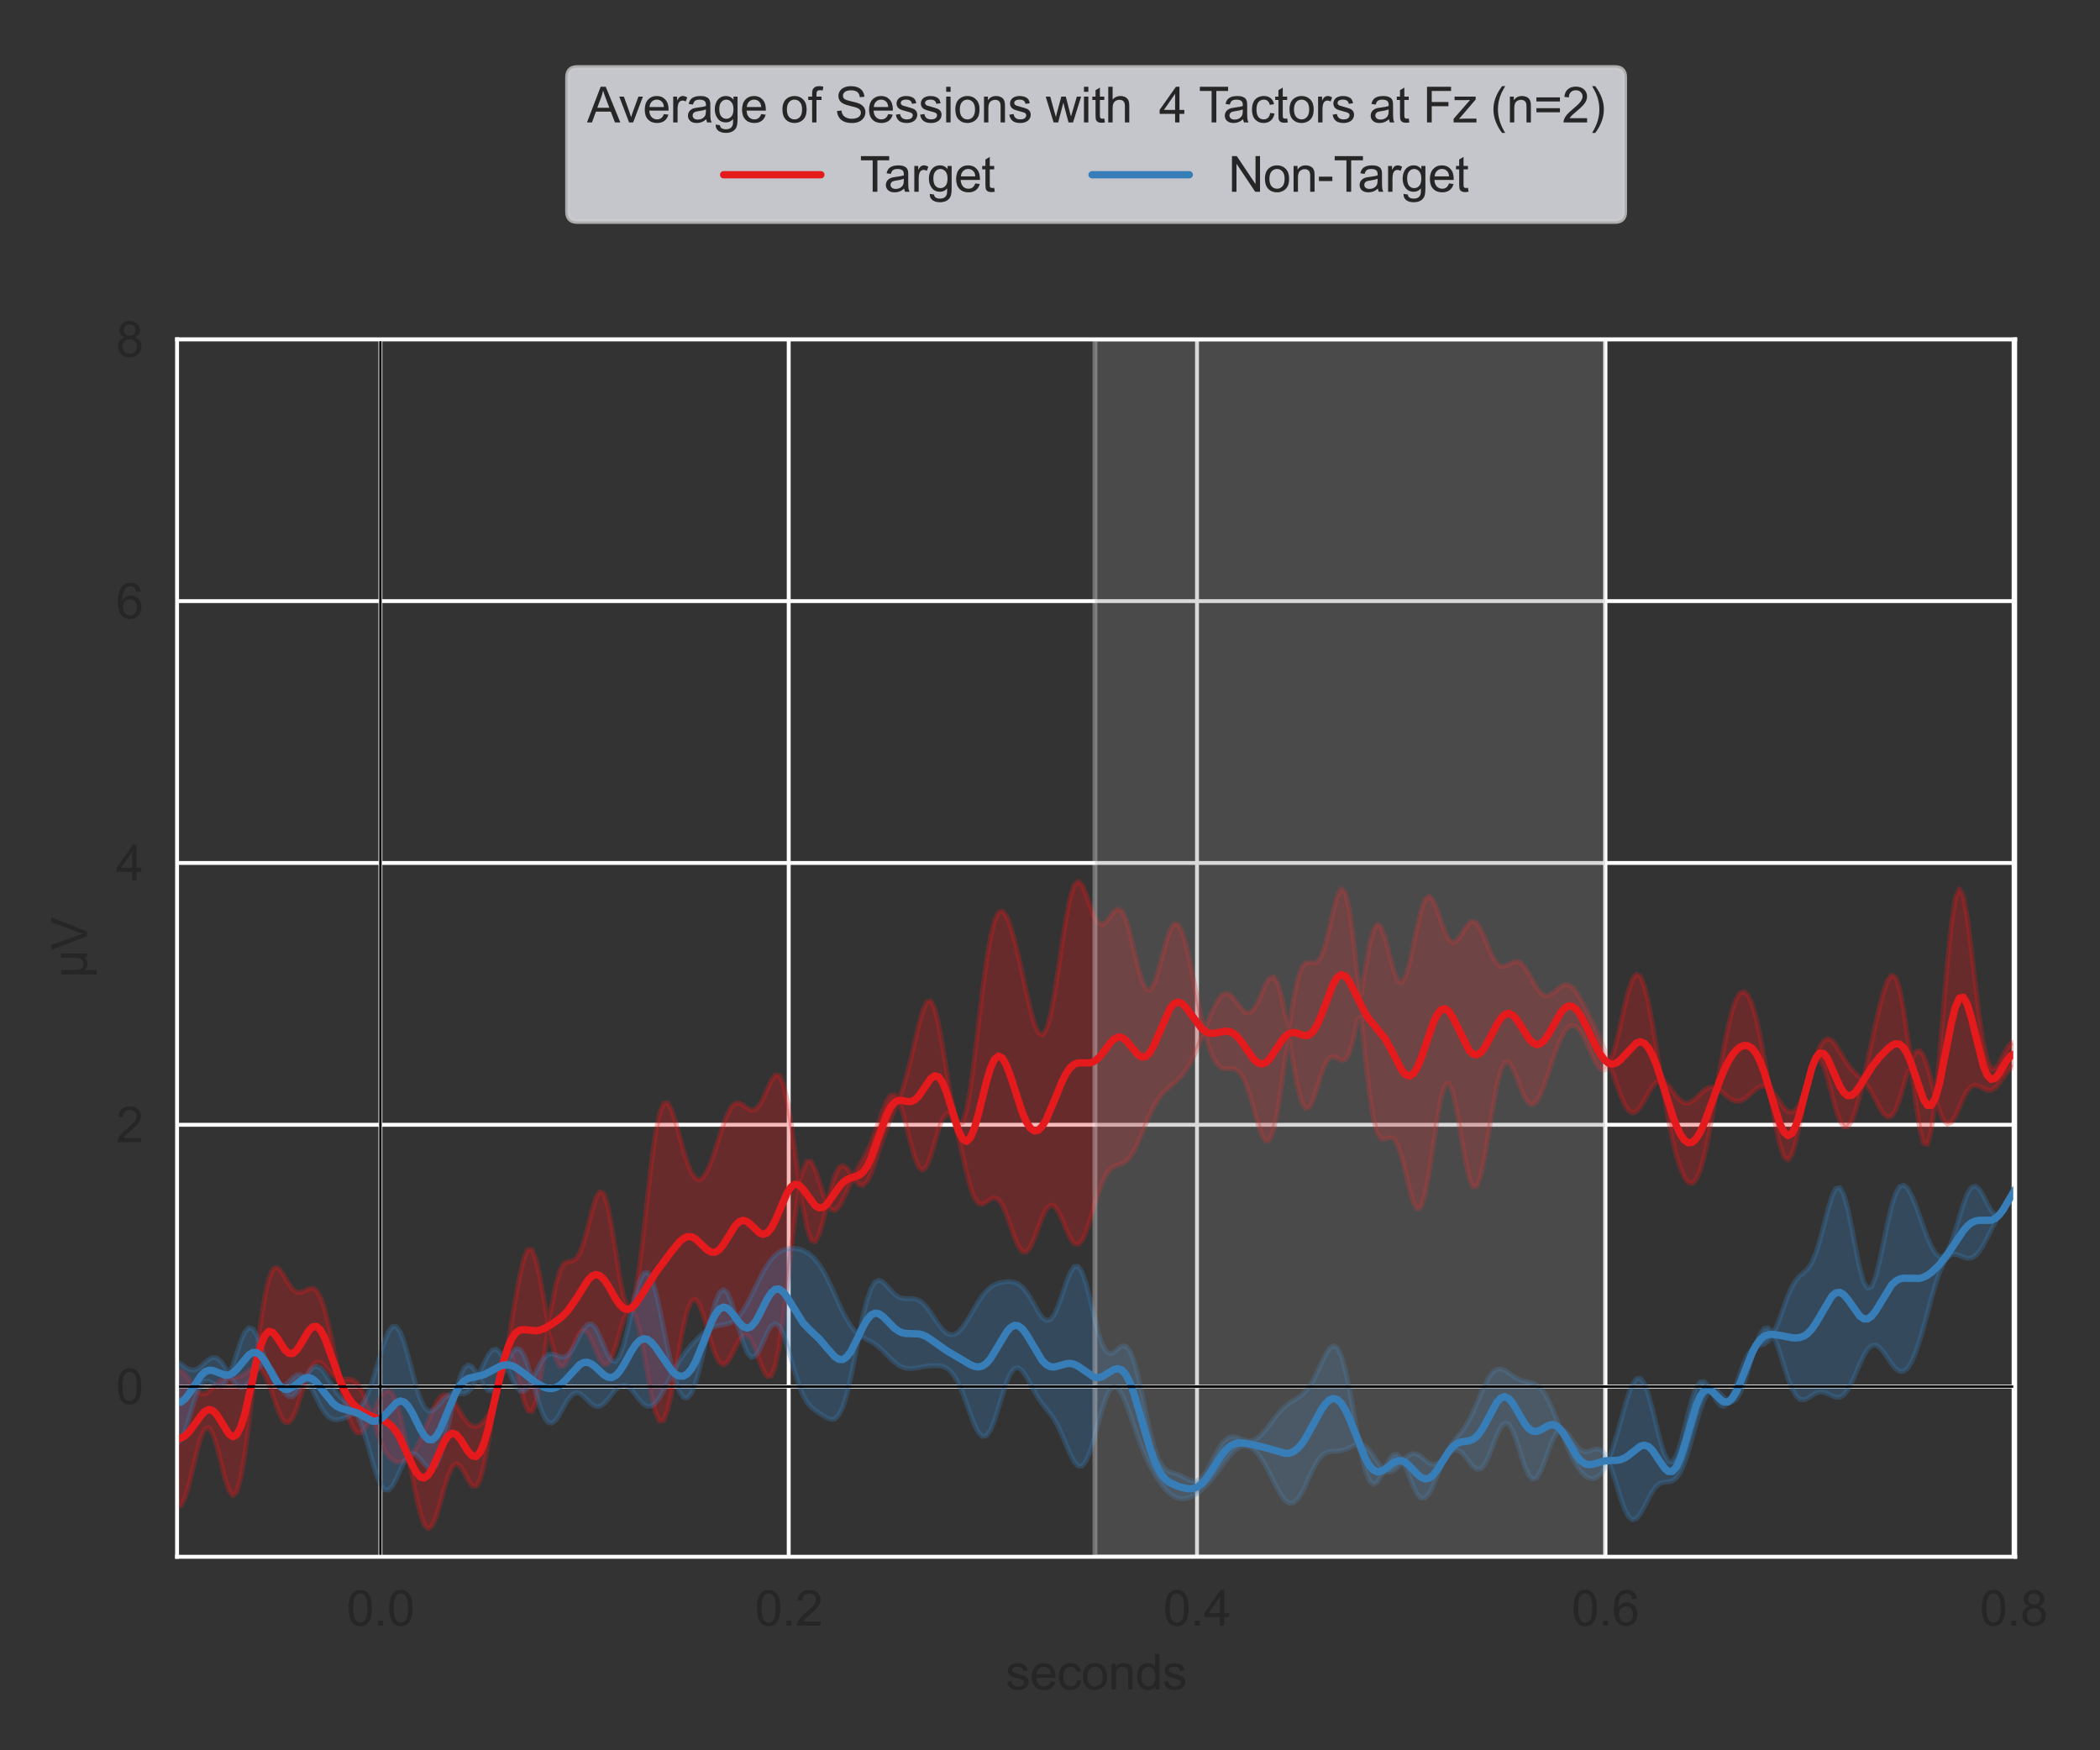 <?xml version="1.0" encoding="utf-8" standalone="no"?>
<!DOCTYPE svg PUBLIC "-//W3C//DTD SVG 1.1//EN"
  "http://www.w3.org/Graphics/SVG/1.1/DTD/svg11.dtd">
<svg xmlns:xlink="http://www.w3.org/1999/xlink" width="432pt" height="360pt" viewBox="0 0 432 360" xmlns="http://www.w3.org/2000/svg" version="1.1">
 <rect x="0" y="0" width="432" height="360" fill="#333333" stroke="none"/>
 <defs>
  <style type="text/css">*{stroke-linejoin: round; stroke-linecap: butt}</style>
 </defs>
 <g id="figure_1">
  <g id="patch_1">
   <path d="M 0 360 
L 432 360 
L 432 0 
L 0 0 
L 0 360 
z
" style="fill: none"/>
  </g>
  <g id="axes_1">
   <g id="patch_2">
    <path d="M 36.425 320.2 
L 414.553 320.2 
L 414.553 69.788 
L 36.425 69.788 
L 36.425 320.2 
z
" style="fill: none"/>
   </g>
   <g id="matplotlib.axis_1">
    <g id="xtick_1">
     <g id="line2d_1">
      <path d="M 78.257 320.2 
L 78.257 69.788 
" clip-path="url(#p53518f2eb6)" style="fill: none; stroke: #ffffff; stroke-width: 0.8; stroke-linecap: round"/>
     </g>
     <g id="text_1">
      <!-- 0.0 -->
      <g style="fill: #262626" transform="translate(71.307 334.358)scale(0.1 -0.1)">
       <defs>
        <path id="ArialMT-30" d="M 266 2259 
Q 266 3072 433 3567 
Q 600 4063 929 4331 
Q 1259 4600 1759 4600 
Q 2128 4600 2406 4451 
Q 2684 4303 2865 4023 
Q 3047 3744 3150 3342 
Q 3253 2941 3253 2259 
Q 3253 1453 3087 958 
Q 2922 463 2592 192 
Q 2263 -78 1759 -78 
Q 1097 -78 719 397 
Q 266 969 266 2259 
z
M 844 2259 
Q 844 1131 1108 757 
Q 1372 384 1759 384 
Q 2147 384 2411 759 
Q 2675 1134 2675 2259 
Q 2675 3391 2411 3762 
Q 2147 4134 1753 4134 
Q 1366 4134 1134 3806 
Q 844 3388 844 2259 
z
" transform="scale(0.016)"/>
        <path id="ArialMT-2e" d="M 581 0 
L 581 641 
L 1222 641 
L 1222 0 
L 581 0 
z
" transform="scale(0.016)"/>
       </defs>
       <use xlink:href="#ArialMT-30"/>
       <use xlink:href="#ArialMT-2e" x="55.615"/>
       <use xlink:href="#ArialMT-30" x="83.398"/>
      </g>
     </g>
    </g>
    <g id="xtick_2">
     <g id="line2d_2">
      <path d="M 162.249 320.2 
L 162.249 69.788 
" clip-path="url(#p53518f2eb6)" style="fill: none; stroke: #ffffff; stroke-width: 0.8; stroke-linecap: round"/>
     </g>
     <g id="text_2">
      <!-- 0.2 -->
      <g style="fill: #262626" transform="translate(155.299 334.358)scale(0.1 -0.1)">
       <defs>
        <path id="ArialMT-32" d="M 3222 541 
L 3222 0 
L 194 0 
Q 188 203 259 391 
Q 375 700 629 1000 
Q 884 1300 1366 1694 
Q 2113 2306 2375 2664 
Q 2638 3022 2638 3341 
Q 2638 3675 2398 3904 
Q 2159 4134 1775 4134 
Q 1369 4134 1125 3890 
Q 881 3647 878 3216 
L 300 3275 
Q 359 3922 746 4261 
Q 1134 4600 1788 4600 
Q 2447 4600 2831 4234 
Q 3216 3869 3216 3328 
Q 3216 3053 3103 2787 
Q 2991 2522 2730 2228 
Q 2469 1934 1863 1422 
Q 1356 997 1212 845 
Q 1069 694 975 541 
L 3222 541 
z
" transform="scale(0.016)"/>
       </defs>
       <use xlink:href="#ArialMT-30"/>
       <use xlink:href="#ArialMT-2e" x="55.615"/>
       <use xlink:href="#ArialMT-32" x="83.398"/>
      </g>
     </g>
    </g>
    <g id="xtick_3">
     <g id="line2d_3">
      <path d="M 246.241 320.2 
L 246.241 69.788 
" clip-path="url(#p53518f2eb6)" style="fill: none; stroke: #ffffff; stroke-width: 0.8; stroke-linecap: round"/>
     </g>
     <g id="text_3">
      <!-- 0.4 -->
      <g style="fill: #262626" transform="translate(239.291 334.358)scale(0.1 -0.1)">
       <defs>
        <path id="ArialMT-34" d="M 2069 0 
L 2069 1097 
L 81 1097 
L 81 1613 
L 2172 4581 
L 2631 4581 
L 2631 1613 
L 3250 1613 
L 3250 1097 
L 2631 1097 
L 2631 0 
L 2069 0 
z
M 2069 1613 
L 2069 3678 
L 634 1613 
L 2069 1613 
z
" transform="scale(0.016)"/>
       </defs>
       <use xlink:href="#ArialMT-30"/>
       <use xlink:href="#ArialMT-2e" x="55.615"/>
       <use xlink:href="#ArialMT-34" x="83.398"/>
      </g>
     </g>
    </g>
    <g id="xtick_4">
     <g id="line2d_4">
      <path d="M 330.233 320.2 
L 330.233 69.788 
" clip-path="url(#p53518f2eb6)" style="fill: none; stroke: #ffffff; stroke-width: 0.8; stroke-linecap: round"/>
     </g>
     <g id="text_4">
      <!-- 0.6 -->
      <g style="fill: #262626" transform="translate(323.283 334.358)scale(0.1 -0.1)">
       <defs>
        <path id="ArialMT-36" d="M 3184 3459 
L 2625 3416 
Q 2550 3747 2413 3897 
Q 2184 4138 1850 4138 
Q 1581 4138 1378 3988 
Q 1113 3794 959 3422 
Q 806 3050 800 2363 
Q 1003 2672 1297 2822 
Q 1591 2972 1913 2972 
Q 2475 2972 2870 2558 
Q 3266 2144 3266 1488 
Q 3266 1056 3080 686 
Q 2894 316 2569 119 
Q 2244 -78 1831 -78 
Q 1128 -78 684 439 
Q 241 956 241 2144 
Q 241 3472 731 4075 
Q 1159 4600 1884 4600 
Q 2425 4600 2770 4297 
Q 3116 3994 3184 3459 
z
M 888 1484 
Q 888 1194 1011 928 
Q 1134 663 1356 523 
Q 1578 384 1822 384 
Q 2178 384 2434 671 
Q 2691 959 2691 1453 
Q 2691 1928 2437 2201 
Q 2184 2475 1800 2475 
Q 1419 2475 1153 2201 
Q 888 1928 888 1484 
z
" transform="scale(0.016)"/>
       </defs>
       <use xlink:href="#ArialMT-30"/>
       <use xlink:href="#ArialMT-2e" x="55.615"/>
       <use xlink:href="#ArialMT-36" x="83.398"/>
      </g>
     </g>
    </g>
    <g id="xtick_5">
     <g id="line2d_5">
      <path d="M 414.225 320.2 
L 414.225 69.788 
" clip-path="url(#p53518f2eb6)" style="fill: none; stroke: #ffffff; stroke-width: 0.8; stroke-linecap: round"/>
     </g>
     <g id="text_5">
      <!-- 0.8 -->
      <g style="fill: #262626" transform="translate(407.275 334.358)scale(0.1 -0.1)">
       <defs>
        <path id="ArialMT-38" d="M 1131 2484 
Q 781 2613 612 2850 
Q 444 3088 444 3419 
Q 444 3919 803 4259 
Q 1163 4600 1759 4600 
Q 2359 4600 2725 4251 
Q 3091 3903 3091 3403 
Q 3091 3084 2923 2848 
Q 2756 2613 2416 2484 
Q 2838 2347 3058 2040 
Q 3278 1734 3278 1309 
Q 3278 722 2862 322 
Q 2447 -78 1769 -78 
Q 1091 -78 675 323 
Q 259 725 259 1325 
Q 259 1772 486 2073 
Q 713 2375 1131 2484 
z
M 1019 3438 
Q 1019 3113 1228 2906 
Q 1438 2700 1772 2700 
Q 2097 2700 2305 2904 
Q 2513 3109 2513 3406 
Q 2513 3716 2298 3927 
Q 2084 4138 1766 4138 
Q 1444 4138 1231 3931 
Q 1019 3725 1019 3438 
z
M 838 1322 
Q 838 1081 952 856 
Q 1066 631 1291 507 
Q 1516 384 1775 384 
Q 2178 384 2440 643 
Q 2703 903 2703 1303 
Q 2703 1709 2433 1975 
Q 2163 2241 1756 2241 
Q 1359 2241 1098 1978 
Q 838 1716 838 1322 
z
" transform="scale(0.016)"/>
       </defs>
       <use xlink:href="#ArialMT-30"/>
       <use xlink:href="#ArialMT-2e" x="55.615"/>
       <use xlink:href="#ArialMT-38" x="83.398"/>
      </g>
     </g>
    </g>
    <g id="text_6">
     <!-- seconds -->
     <g style="fill: #262626" transform="translate(206.867 347.503)scale(0.1 -0.1)">
      <defs>
       <path id="ArialMT-73" d="M 197 991 
L 753 1078 
Q 800 744 1014 566 
Q 1228 388 1613 388 
Q 2000 388 2187 545 
Q 2375 703 2375 916 
Q 2375 1106 2209 1216 
Q 2094 1291 1634 1406 
Q 1016 1563 777 1677 
Q 538 1791 414 1992 
Q 291 2194 291 2438 
Q 291 2659 392 2848 
Q 494 3038 669 3163 
Q 800 3259 1026 3326 
Q 1253 3394 1513 3394 
Q 1903 3394 2198 3281 
Q 2494 3169 2634 2976 
Q 2775 2784 2828 2463 
L 2278 2388 
Q 2241 2644 2061 2787 
Q 1881 2931 1553 2931 
Q 1166 2931 1000 2803 
Q 834 2675 834 2503 
Q 834 2394 903 2306 
Q 972 2216 1119 2156 
Q 1203 2125 1616 2013 
Q 2213 1853 2448 1751 
Q 2684 1650 2818 1456 
Q 2953 1263 2953 975 
Q 2953 694 2789 445 
Q 2625 197 2315 61 
Q 2006 -75 1616 -75 
Q 969 -75 630 194 
Q 291 463 197 991 
z
" transform="scale(0.016)"/>
       <path id="ArialMT-65" d="M 2694 1069 
L 3275 997 
Q 3138 488 2766 206 
Q 2394 -75 1816 -75 
Q 1088 -75 661 373 
Q 234 822 234 1631 
Q 234 2469 665 2931 
Q 1097 3394 1784 3394 
Q 2450 3394 2872 2941 
Q 3294 2488 3294 1666 
Q 3294 1616 3291 1516 
L 816 1516 
Q 847 969 1125 678 
Q 1403 388 1819 388 
Q 2128 388 2347 550 
Q 2566 713 2694 1069 
z
M 847 1978 
L 2700 1978 
Q 2663 2397 2488 2606 
Q 2219 2931 1791 2931 
Q 1403 2931 1139 2672 
Q 875 2413 847 1978 
z
" transform="scale(0.016)"/>
       <path id="ArialMT-63" d="M 2588 1216 
L 3141 1144 
Q 3050 572 2676 248 
Q 2303 -75 1759 -75 
Q 1078 -75 664 370 
Q 250 816 250 1647 
Q 250 2184 428 2587 
Q 606 2991 970 3192 
Q 1334 3394 1763 3394 
Q 2303 3394 2647 3120 
Q 2991 2847 3088 2344 
L 2541 2259 
Q 2463 2594 2264 2762 
Q 2066 2931 1784 2931 
Q 1359 2931 1093 2626 
Q 828 2322 828 1663 
Q 828 994 1084 691 
Q 1341 388 1753 388 
Q 2084 388 2306 591 
Q 2528 794 2588 1216 
z
" transform="scale(0.016)"/>
       <path id="ArialMT-6f" d="M 213 1659 
Q 213 2581 725 3025 
Q 1153 3394 1769 3394 
Q 2453 3394 2887 2945 
Q 3322 2497 3322 1706 
Q 3322 1066 3130 698 
Q 2938 331 2570 128 
Q 2203 -75 1769 -75 
Q 1072 -75 642 372 
Q 213 819 213 1659 
z
M 791 1659 
Q 791 1022 1069 705 
Q 1347 388 1769 388 
Q 2188 388 2466 706 
Q 2744 1025 2744 1678 
Q 2744 2294 2464 2611 
Q 2184 2928 1769 2928 
Q 1347 2928 1069 2612 
Q 791 2297 791 1659 
z
" transform="scale(0.016)"/>
       <path id="ArialMT-6e" d="M 422 0 
L 422 3319 
L 928 3319 
L 928 2847 
Q 1294 3394 1984 3394 
Q 2284 3394 2536 3286 
Q 2788 3178 2913 3003 
Q 3038 2828 3088 2588 
Q 3119 2431 3119 2041 
L 3119 0 
L 2556 0 
L 2556 2019 
Q 2556 2363 2490 2533 
Q 2425 2703 2258 2804 
Q 2091 2906 1866 2906 
Q 1506 2906 1245 2678 
Q 984 2450 984 1813 
L 984 0 
L 422 0 
z
" transform="scale(0.016)"/>
       <path id="ArialMT-64" d="M 2575 0 
L 2575 419 
Q 2259 -75 1647 -75 
Q 1250 -75 917 144 
Q 584 363 401 755 
Q 219 1147 219 1656 
Q 219 2153 384 2558 
Q 550 2963 881 3178 
Q 1213 3394 1622 3394 
Q 1922 3394 2156 3267 
Q 2391 3141 2538 2938 
L 2538 4581 
L 3097 4581 
L 3097 0 
L 2575 0 
z
M 797 1656 
Q 797 1019 1065 703 
Q 1334 388 1700 388 
Q 2069 388 2326 689 
Q 2584 991 2584 1609 
Q 2584 2291 2321 2609 
Q 2059 2928 1675 2928 
Q 1300 2928 1048 2622 
Q 797 2316 797 1656 
z
" transform="scale(0.016)"/>
      </defs>
      <use xlink:href="#ArialMT-73"/>
      <use xlink:href="#ArialMT-65" x="50"/>
      <use xlink:href="#ArialMT-63" x="105.615"/>
      <use xlink:href="#ArialMT-6f" x="155.615"/>
      <use xlink:href="#ArialMT-6e" x="211.23"/>
      <use xlink:href="#ArialMT-64" x="266.846"/>
      <use xlink:href="#ArialMT-73" x="322.461"/>
     </g>
    </g>
   </g>
   <g id="matplotlib.axis_2">
    <g id="ytick_1">
     <g id="line2d_6">
      <path d="M 36.425 285.196 
L 414.553 285.196 
" clip-path="url(#p53518f2eb6)" style="fill: none; stroke: #ffffff; stroke-width: 0.8; stroke-linecap: round"/>
     </g>
     <g id="text_7">
      <!-- 0 -->
      <g style="fill: #262626" transform="translate(23.864 288.775)scale(0.1 -0.1)">
       <use xlink:href="#ArialMT-30"/>
      </g>
     </g>
    </g>
    <g id="ytick_2">
     <g id="line2d_7">
      <path d="M 36.425 231.344 
L 414.553 231.344 
" clip-path="url(#p53518f2eb6)" style="fill: none; stroke: #ffffff; stroke-width: 0.8; stroke-linecap: round"/>
     </g>
     <g id="text_8">
      <!-- 2 -->
      <g style="fill: #262626" transform="translate(23.864 234.923)scale(0.1 -0.1)">
       <use xlink:href="#ArialMT-32"/>
      </g>
     </g>
    </g>
    <g id="ytick_3">
     <g id="line2d_8">
      <path d="M 36.425 177.492 
L 414.553 177.492 
" clip-path="url(#p53518f2eb6)" style="fill: none; stroke: #ffffff; stroke-width: 0.8; stroke-linecap: round"/>
     </g>
     <g id="text_9">
      <!-- 4 -->
      <g style="fill: #262626" transform="translate(23.864 181.071)scale(0.1 -0.1)">
       <use xlink:href="#ArialMT-34"/>
      </g>
     </g>
    </g>
    <g id="ytick_4">
     <g id="line2d_9">
      <path d="M 36.425 123.64 
L 414.553 123.64 
" clip-path="url(#p53518f2eb6)" style="fill: none; stroke: #ffffff; stroke-width: 0.8; stroke-linecap: round"/>
     </g>
     <g id="text_10">
      <!-- 6 -->
      <g style="fill: #262626" transform="translate(23.864 127.219)scale(0.1 -0.1)">
       <use xlink:href="#ArialMT-36"/>
      </g>
     </g>
    </g>
    <g id="ytick_5">
     <g id="line2d_10">
      <path d="M 36.425 69.788 
L 414.553 69.788 
" clip-path="url(#p53518f2eb6)" style="fill: none; stroke: #ffffff; stroke-width: 0.8; stroke-linecap: round"/>
     </g>
     <g id="text_11">
      <!-- 8 -->
      <g style="fill: #262626" transform="translate(23.864 73.367)scale(0.1 -0.1)">
       <use xlink:href="#ArialMT-38"/>
      </g>
     </g>
    </g>
    <g id="text_12">
     <!-- µV -->
     <g style="fill: #262626" transform="translate(17.877 201.21)rotate(-90)scale(0.1 -0.1)">
      <defs>
       <path id="ArialMT-b5" d="M 3181 3319 
L 3181 0 
L 2678 0 
L 2678 394 
Q 2516 144 2356 50 
Q 2138 -78 1847 -78 
Q 1588 -78 1388 25 
Q 1238 103 1056 334 
L 1056 -1272 
L 500 -1272 
L 500 3319 
L 1056 3319 
L 1056 1913 
Q 1056 1147 1137 920 
Q 1219 694 1401 562 
Q 1584 431 1822 431 
Q 2072 431 2269 568 
Q 2466 706 2547 923 
Q 2628 1141 2628 1903 
L 2628 3319 
L 3181 3319 
z
" transform="scale(0.016)"/>
       <path id="ArialMT-56" d="M 1803 0 
L 28 4581 
L 684 4581 
L 1875 1253 
Q 2019 853 2116 503 
Q 2222 878 2363 1253 
L 3600 4581 
L 4219 4581 
L 2425 0 
L 1803 0 
z
" transform="scale(0.016)"/>
      </defs>
      <use xlink:href="#ArialMT-b5"/>
      <use xlink:href="#ArialMT-56" x="57.617"/>
     </g>
    </g>
   </g>
   <g id="PolyCollection_1">
    <defs>
     <path id="me75bad3ac5" d="M 36.425 -78.021 
L 36.425 -49.946 
L 37.245 -50.36 
L 38.065 -51.996 
L 38.886 -54.709 
L 39.706 -58.083 
L 40.526 -61.52 
L 41.346 -64.378 
L 42.167 -66.103 
L 42.987 -66.353 
L 43.807 -65.079 
L 44.627 -62.542 
L 45.448 -59.274 
L 46.268 -55.99 
L 47.088 -53.457 
L 47.908 -52.358 
L 48.729 -53.167 
L 49.549 -56.064 
L 50.369 -60.904 
L 51.189 -67.236 
L 52.009 -74.393 
L 52.83 -78.807 
L 53.65 -78.373 
L 54.47 -77.198 
L 55.29 -75.332 
L 56.111 -73.015 
L 56.931 -70.638 
L 57.751 -68.655 
L 58.571 -67.477 
L 59.392 -67.365 
L 60.212 -68.368 
L 61.032 -70.304 
L 61.852 -72.802 
L 62.672 -75.395 
L 63.493 -77.626 
L 64.313 -79.158 
L 65.133 -79.837 
L 65.953 -79.715 
L 66.774 -79.015 
L 67.594 -78.055 
L 68.414 -77.151 
L 69.234 -76.529 
L 70.055 -75.37 
L 70.875 -71.63 
L 71.695 -68.603 
L 72.515 -66.493 
L 73.336 -65.389 
L 74.156 -65.264 
L 74.976 -65.992 
L 75.796 -67.365 
L 76.616 -68.16 
L 77.437 -65.724 
L 78.257 -63.539 
L 79.077 -61.771 
L 79.897 -60.493 
L 80.718 -59.694 
L 81.538 -59.313 
L 82.358 -59.276 
L 83.178 -59.535 
L 83.999 -60.083 
L 84.819 -56.349 
L 85.639 -52.109 
L 86.459 -48.65 
L 87.28 -46.382 
L 88.1 -45.555 
L 88.92 -46.198 
L 89.74 -48.097 
L 90.56 -50.826 
L 91.381 -53.815 
L 92.201 -56.465 
L 93.021 -58.274 
L 93.841 -58.95 
L 94.662 -58.489 
L 95.482 -57.19 
L 96.302 -55.604 
L 97.122 -54.41 
L 97.943 -54.262 
L 98.763 -55.626 
L 99.583 -58.648 
L 100.403 -63.102 
L 101.224 -68.407 
L 102.044 -72.804 
L 102.864 -75.723 
L 103.684 -79.386 
L 104.504 -82.092 
L 105.325 -81.017 
L 106.145 -78.392 
L 106.965 -75.014 
L 107.785 -71.855 
L 108.606 -69.846 
L 109.426 -69.666 
L 110.246 -71.588 
L 111.066 -75.431 
L 111.887 -80.611 
L 112.707 -86.293 
L 113.527 -83.683 
L 114.347 -80.547 
L 115.167 -78.975 
L 115.988 -79.005 
L 116.808 -80.327 
L 117.628 -82.372 
L 118.448 -84.454 
L 119.269 -85.942 
L 120.089 -86.416 
L 120.909 -85.763 
L 121.729 -84.198 
L 122.55 -82.2 
L 123.37 -80.38 
L 124.19 -79.317 
L 125.01 -79.403 
L 125.831 -80.732 
L 126.651 -83.071 
L 127.471 -85.903 
L 128.291 -88.542 
L 129.111 -90.293 
L 129.932 -90.612 
L 130.752 -89.234 
L 131.572 -86.241 
L 132.392 -82.05 
L 133.213 -77.334 
L 134.033 -72.888 
L 134.853 -69.477 
L 135.673 -67.683 
L 136.494 -67.811 
L 137.314 -69.831 
L 138.134 -73.403 
L 138.954 -77.951 
L 139.775 -82.768 
L 140.595 -87.147 
L 141.415 -90.491 
L 142.235 -92.406 
L 143.055 -92.751 
L 143.876 -91.646 
L 144.696 -89.434 
L 145.516 -86.612 
L 146.336 -83.735 
L 147.157 -81.324 
L 147.977 -79.769 
L 148.797 -79.269 
L 149.617 -79.795 
L 150.438 -81.102 
L 151.258 -82.779 
L 152.078 -84.336 
L 152.898 -85.311 
L 153.719 -85.376 
L 154.539 -84.421 
L 155.359 -82.6 
L 156.179 -80.322 
L 156.999 -78.186 
L 157.82 -76.865 
L 158.64 -76.976 
L 159.46 -78.938 
L 160.28 -82.874 
L 161.101 -88.563 
L 161.921 -95.46 
L 162.741 -102.792 
L 163.561 -109.696 
L 164.382 -115.382 
L 165.202 -111.558 
L 166.022 -107.35 
L 166.842 -104.954 
L 167.662 -104.551 
L 168.483 -105.972 
L 169.303 -108.738 
L 170.123 -112.172 
L 170.943 -111.229 
L 171.764 -111.022 
L 172.584 -111.774 
L 173.404 -113.224 
L 174.224 -115.032 
L 175.045 -116.889 
L 175.865 -117.256 
L 176.685 -116.351 
L 177.505 -116.186 
L 178.326 -116.917 
L 179.146 -118.491 
L 179.966 -120.682 
L 180.786 -123.175 
L 181.606 -125.665 
L 182.427 -127.947 
L 183.247 -129.971 
L 184.067 -131.846 
L 184.887 -133.554 
L 185.708 -131.21 
L 186.528 -128.101 
L 187.348 -124.776 
L 188.168 -121.86 
L 188.989 -119.911 
L 189.809 -119.299 
L 190.629 -120.112 
L 191.449 -122.129 
L 192.27 -124.865 
L 193.09 -127.672 
L 193.91 -129.885 
L 194.73 -130.966 
L 195.55 -130.617 
L 196.371 -128.839 
L 197.191 -125.923 
L 198.011 -122.373 
L 198.831 -118.788 
L 199.652 -115.723 
L 200.472 -113.566 
L 201.292 -112.462 
L 202.112 -112.296 
L 202.933 -112.738 
L 203.753 -113.336 
L 204.573 -113.632 
L 205.393 -113.277 
L 206.213 -112.119 
L 207.034 -110.233 
L 207.854 -107.902 
L 208.674 -105.55 
L 209.494 -103.633 
L 210.315 -102.536 
L 211.135 -102.478 
L 211.955 -103.459 
L 212.775 -105.256 
L 213.596 -107.477 
L 214.416 -109.643 
L 215.236 -111.299 
L 216.056 -112.111 
L 216.877 -111.931 
L 217.697 -110.833 
L 218.517 -109.089 
L 219.337 -107.111 
L 220.157 -105.359 
L 220.978 -104.247 
L 221.798 -104.058 
L 222.618 -104.888 
L 223.438 -106.642 
L 224.259 -109.06 
L 225.079 -111.78 
L 225.899 -114.429 
L 226.719 -116.695 
L 227.54 -118.39 
L 228.36 -119.48 
L 229.18 -120.074 
L 230 -120.382 
L 230.821 -120.662 
L 231.641 -121.148 
L 232.461 -122.004 
L 233.281 -123.29 
L 234.101 -124.959 
L 234.922 -126.881 
L 235.742 -128.882 
L 236.562 -130.789 
L 237.382 -132.467 
L 238.203 -133.847 
L 239.023 -134.927 
L 239.843 -135.769 
L 240.663 -136.471 
L 241.484 -137.144 
L 242.304 -137.889 
L 243.124 -138.784 
L 243.944 -139.883 
L 244.765 -141.214 
L 245.585 -142.787 
L 246.405 -144.586 
L 247.225 -146.57 
L 248.045 -146.894 
L 248.866 -144.211 
L 249.686 -142.25 
L 250.506 -140.992 
L 251.326 -140.347 
L 252.147 -140.153 
L 252.967 -140.184 
L 253.787 -140.166 
L 254.607 -139.812 
L 255.428 -138.875 
L 256.248 -137.213 
L 257.068 -134.847 
L 257.888 -131.998 
L 258.708 -129.081 
L 259.529 -126.651 
L 260.349 -125.295 
L 261.169 -125.507 
L 261.989 -127.562 
L 262.81 -131.429 
L 263.63 -136.745 
L 264.45 -142.869 
L 265.27 -145.99 
L 266.091 -140.926 
L 266.911 -136.518 
L 267.731 -133.414 
L 268.551 -131.994 
L 269.372 -132.289 
L 270.192 -133.977 
L 271.012 -136.475 
L 271.832 -139.087 
L 272.652 -141.192 
L 273.473 -142.405 
L 274.293 -142.682 
L 275.113 -142.322 
L 275.933 -141.888 
L 276.754 -142.042 
L 277.574 -143.354 
L 278.394 -146.129 
L 279.214 -150.298 
L 280.035 -150.819 
L 280.855 -142.447 
L 281.675 -135.308 
L 282.495 -130.079 
L 283.316 -126.977 
L 284.136 -125.736 
L 284.956 -125.703 
L 285.776 -126.029 
L 286.596 -125.898 
L 287.417 -124.749 
L 288.237 -122.424 
L 289.057 -119.2 
L 289.877 -115.722 
L 290.698 -112.827 
L 291.518 -111.326 
L 292.338 -111.78 
L 293.158 -114.344 
L 293.979 -118.701 
L 294.799 -124.121 
L 295.619 -129.606 
L 296.439 -134.116 
L 297.259 -136.794 
L 298.08 -137.158 
L 298.9 -135.2 
L 299.72 -131.389 
L 300.54 -126.561 
L 301.361 -121.742 
L 302.181 -117.927 
L 303.001 -115.884 
L 303.821 -116.008 
L 304.642 -118.265 
L 305.462 -122.222 
L 306.282 -127.161 
L 307.102 -132.239 
L 307.923 -136.663 
L 308.743 -139.833 
L 309.563 -141.443 
L 310.383 -141.503 
L 311.203 -140.306 
L 312.024 -138.333 
L 312.844 -136.143 
L 313.664 -134.257 
L 314.484 -133.068 
L 315.305 -132.791 
L 316.125 -133.459 
L 316.945 -134.948 
L 317.765 -137.036 
L 318.586 -139.458 
L 319.406 -141.95 
L 320.226 -144.287 
L 321.046 -146.287 
L 321.867 -147.817 
L 322.687 -148.778 
L 323.507 -149.11 
L 324.327 -148.791 
L 325.147 -147.851 
L 325.968 -146.393 
L 326.788 -144.599 
L 327.608 -142.73 
L 328.428 -141.107 
L 329.249 -140.069 
L 330.069 -139.908 
L 330.889 -140.815 
L 331.709 -139.447 
L 332.53 -137.012 
L 333.35 -134.739 
L 334.17 -132.865 
L 334.99 -131.605 
L 335.811 -131.096 
L 336.631 -131.362 
L 337.451 -132.293 
L 338.271 -133.664 
L 339.091 -135.176 
L 339.912 -136.52 
L 340.732 -137.438 
L 341.552 -137.775 
L 342.372 -134.426 
L 343.193 -129.827 
L 344.013 -125.801 
L 344.833 -122.437 
L 345.653 -119.783 
L 346.474 -117.88 
L 347.294 -116.793 
L 348.114 -116.603 
L 348.934 -117.399 
L 349.754 -119.234 
L 350.575 -122.094 
L 351.395 -125.87 
L 352.215 -130.347 
L 353.035 -135.228 
L 353.856 -135.69 
L 354.676 -135.005 
L 355.496 -134.308 
L 356.316 -133.756 
L 357.137 -133.475 
L 357.957 -133.528 
L 358.777 -133.909 
L 359.597 -134.543 
L 360.418 -135.296 
L 361.238 -136 
L 362.058 -136.488 
L 362.878 -136.621 
L 363.698 -136.319 
L 364.519 -132.746 
L 365.339 -128.138 
L 366.159 -124.432 
L 366.979 -122.092 
L 367.8 -121.433 
L 368.62 -122.542 
L 369.44 -125.229 
L 370.26 -129.043 
L 371.081 -133.331 
L 371.901 -137.358 
L 372.721 -140.266 
L 373.541 -142.113 
L 374.362 -142.149 
L 375.182 -140.668 
L 376.002 -138.065 
L 376.822 -134.921 
L 377.642 -131.88 
L 378.463 -129.514 
L 379.283 -128.227 
L 380.103 -128.201 
L 380.923 -129.405 
L 381.744 -131.648 
L 382.564 -134.655 
L 383.384 -137.639 
L 384.204 -136.605 
L 385.025 -135.282 
L 385.845 -133.737 
L 386.665 -132.17 
L 387.485 -130.887 
L 388.306 -130.222 
L 389.126 -130.445 
L 389.946 -131.676 
L 390.766 -133.83 
L 391.586 -136.603 
L 392.407 -139.521 
L 393.227 -140.169 
L 394.047 -133.573 
L 394.867 -128.114 
L 395.688 -124.854 
L 396.508 -124.593 
L 397.328 -127.689 
L 398.148 -133.941 
L 398.969 -131.574 
L 399.789 -129.603 
L 400.609 -128.785 
L 401.429 -129.138 
L 402.249 -130.429 
L 403.07 -132.249 
L 403.89 -134.125 
L 404.71 -135.646 
L 405.53 -136.556 
L 406.351 -136.809 
L 407.171 -136.558 
L 407.991 -136.092 
L 408.811 -135.737 
L 409.632 -135.753 
L 410.452 -136.257 
L 411.272 -137.196 
L 412.092 -138.367 
L 412.913 -139.502 
L 413.733 -140.356 
L 414.553 -140.806 
L 414.553 -145.701 
L 414.553 -145.701 
L 413.733 -145.458 
L 412.913 -144.481 
L 412.092 -142.977 
L 411.272 -141.369 
L 410.452 -140.248 
L 409.632 -140.251 
L 408.811 -141.916 
L 407.991 -145.521 
L 407.171 -150.96 
L 406.351 -157.7 
L 405.53 -164.826 
L 404.71 -171.19 
L 403.89 -175.62 
L 403.07 -177.163 
L 402.249 -175.294 
L 401.429 -170.053 
L 400.609 -162.066 
L 399.789 -152.445 
L 398.969 -142.593 
L 398.148 -134.417 
L 397.328 -137.644 
L 396.508 -140.662 
L 395.688 -142.902 
L 394.867 -143.947 
L 394.047 -143.623 
L 393.227 -142.032 
L 392.407 -146.797 
L 391.586 -152.512 
L 390.766 -156.664 
L 389.946 -158.957 
L 389.126 -159.423 
L 388.306 -158.326 
L 387.485 -156.052 
L 386.665 -152.991 
L 385.845 -149.468 
L 385.025 -145.713 
L 384.204 -141.892 
L 383.384 -138.148 
L 382.564 -138.449 
L 381.744 -139.186 
L 380.923 -140.016 
L 380.103 -141.058 
L 379.283 -142.33 
L 378.463 -143.724 
L 377.642 -145.033 
L 376.822 -145.993 
L 376.002 -146.351 
L 375.182 -145.935 
L 374.362 -144.697 
L 373.541 -142.731 
L 372.721 -140.448 
L 371.901 -137.616 
L 371.081 -135.128 
L 370.26 -133.109 
L 369.44 -131.777 
L 368.62 -131.223 
L 367.8 -131.408 
L 366.979 -132.179 
L 366.159 -133.304 
L 365.339 -134.521 
L 364.519 -135.587 
L 363.698 -137.741 
L 362.878 -142.64 
L 362.058 -147.058 
L 361.238 -150.725 
L 360.418 -153.485 
L 359.597 -155.261 
L 358.777 -156.022 
L 357.957 -155.753 
L 357.137 -154.452 
L 356.316 -152.14 
L 355.496 -148.881 
L 354.676 -144.816 
L 353.856 -140.166 
L 353.035 -136.202 
L 352.215 -136.413 
L 351.395 -136.257 
L 350.575 -135.756 
L 349.754 -135.012 
L 348.934 -134.194 
L 348.114 -133.5 
L 347.294 -133.115 
L 346.474 -133.164 
L 345.653 -133.678 
L 344.833 -134.576 
L 344.013 -135.678 
L 343.193 -136.74 
L 342.372 -137.507 
L 341.552 -139.432 
L 340.732 -144.583 
L 339.912 -149.528 
L 339.091 -153.861 
L 338.271 -157.18 
L 337.451 -159.161 
L 336.631 -159.621 
L 335.811 -158.571 
L 334.99 -156.223 
L 334.17 -152.965 
L 333.35 -149.3 
L 332.53 -145.76 
L 331.709 -142.819 
L 330.889 -141.842 
L 330.069 -144.068 
L 329.249 -146.087 
L 328.428 -147.93 
L 327.608 -149.665 
L 326.788 -151.349 
L 325.968 -152.995 
L 325.147 -154.545 
L 324.327 -155.889 
L 323.507 -156.888 
L 322.687 -157.428 
L 321.867 -157.466 
L 321.046 -157.063 
L 320.226 -156.387 
L 319.406 -155.683 
L 318.586 -155.215 
L 317.765 -155.201 
L 316.945 -155.749 
L 316.125 -156.828 
L 315.305 -158.261 
L 314.484 -159.777 
L 313.664 -161.081 
L 312.844 -161.94 
L 312.024 -162.25 
L 311.203 -162.076 
L 310.383 -161.639 
L 309.563 -161.253 
L 308.743 -161.243 
L 307.923 -161.841 
L 307.102 -163.112 
L 306.282 -164.919 
L 305.462 -166.95 
L 304.642 -168.8 
L 303.821 -170.078 
L 303.001 -170.528 
L 302.181 -170.108 
L 301.361 -169.018 
L 300.54 -167.663 
L 299.72 -166.546 
L 298.9 -166.133 
L 298.08 -166.706 
L 297.259 -168.274 
L 296.439 -170.54 
L 295.619 -172.962 
L 294.799 -174.881 
L 293.979 -175.69 
L 293.158 -175.003 
L 292.338 -172.775 
L 291.518 -169.339 
L 290.698 -165.344 
L 289.877 -161.606 
L 289.057 -158.911 
L 288.237 -157.817 
L 287.417 -158.509 
L 286.596 -160.734 
L 285.776 -163.858 
L 284.956 -167.005 
L 284.136 -169.265 
L 283.316 -169.919 
L 282.495 -168.597 
L 281.675 -165.371 
L 280.855 -160.719 
L 280.035 -155.409 
L 279.214 -159.42 
L 278.394 -167.14 
L 277.574 -173.007 
L 276.754 -176.403 
L 275.933 -177.187 
L 275.113 -175.709 
L 274.293 -172.705 
L 273.473 -169.1 
L 272.652 -165.78 
L 271.832 -163.375 
L 271.012 -162.129 
L 270.192 -161.86 
L 269.372 -162.041 
L 268.551 -161.96 
L 267.731 -160.924 
L 266.911 -158.449 
L 266.091 -154.395 
L 265.27 -149.01 
L 264.45 -150.943 
L 263.63 -155.07 
L 262.81 -157.857 
L 261.989 -159.085 
L 261.169 -158.856 
L 260.349 -157.537 
L 259.529 -155.656 
L 258.708 -153.771 
L 257.888 -152.343 
L 257.068 -151.652 
L 256.248 -151.752 
L 255.428 -152.494 
L 254.607 -153.586 
L 253.787 -154.68 
L 252.967 -155.455 
L 252.147 -155.686 
L 251.326 -155.266 
L 250.506 -154.217 
L 249.686 -152.653 
L 248.866 -150.741 
L 248.045 -148.661 
L 247.225 -150.236 
L 246.405 -154.087 
L 245.585 -158.198 
L 244.765 -162.23 
L 243.944 -165.785 
L 243.124 -168.455 
L 242.304 -169.904 
L 241.484 -169.945 
L 240.663 -168.605 
L 239.843 -166.151 
L 239.023 -163.071 
L 238.203 -159.994 
L 237.382 -157.566 
L 236.562 -156.323 
L 235.742 -156.563 
L 234.922 -158.278 
L 234.101 -161.155 
L 233.281 -164.64 
L 232.461 -168.076 
L 231.641 -170.85 
L 230.821 -172.546 
L 230 -173.039 
L 229.18 -172.52 
L 228.36 -171.432 
L 227.54 -170.352 
L 226.719 -169.825 
L 225.899 -170.213 
L 225.079 -171.588 
L 224.259 -173.701 
L 223.438 -176.033 
L 222.618 -177.92 
L 221.798 -178.716 
L 220.978 -177.949 
L 220.157 -175.443 
L 219.337 -171.362 
L 218.517 -166.178 
L 217.697 -160.575 
L 216.877 -155.3 
L 216.056 -151.022 
L 215.236 -148.214 
L 214.416 -147.091 
L 213.596 -147.609 
L 212.775 -149.52 
L 211.955 -152.452 
L 211.135 -155.992 
L 210.315 -159.761 
L 209.494 -163.445 
L 208.674 -166.792 
L 207.854 -169.582 
L 207.034 -171.595 
L 206.213 -172.592 
L 205.393 -172.322 
L 204.573 -170.571 
L 203.753 -167.228 
L 202.933 -162.352 
L 202.112 -156.227 
L 201.292 -149.365 
L 200.472 -142.468 
L 199.652 -136.323 
L 198.831 -131.681 
L 198.011 -129.107 
L 197.191 -128.873 
L 196.371 -130.891 
L 195.55 -134.72 
L 194.73 -139.645 
L 193.91 -144.805 
L 193.09 -149.351 
L 192.27 -152.6 
L 191.449 -154.144 
L 190.629 -153.899 
L 189.809 -152.086 
L 188.989 -149.149 
L 188.168 -145.633 
L 187.348 -142.054 
L 186.528 -138.798 
L 185.708 -136.049 
L 184.887 -133.79 
L 184.067 -134.771 
L 183.247 -134.744 
L 182.427 -133.606 
L 181.606 -131.672 
L 180.786 -129.345 
L 179.966 -126.998 
L 179.146 -124.885 
L 178.326 -123.096 
L 177.505 -121.565 
L 176.685 -120.125 
L 175.865 -118.6 
L 175.045 -118.542 
L 174.224 -119.725 
L 173.404 -120.298 
L 172.584 -119.864 
L 171.764 -118.245 
L 170.943 -115.548 
L 170.123 -112.474 
L 169.303 -114.592 
L 168.483 -117.163 
L 167.662 -119.569 
L 166.842 -121.11 
L 166.022 -121.156 
L 165.202 -119.284 
L 164.382 -117.068 
L 163.561 -123.147 
L 162.741 -128.978 
L 161.921 -133.824 
L 161.101 -137.172 
L 160.28 -138.814 
L 159.46 -138.867 
L 158.64 -137.722 
L 157.82 -135.928 
L 156.999 -134.058 
L 156.179 -132.582 
L 155.359 -131.771 
L 154.539 -131.662 
L 153.719 -132.076 
L 152.898 -132.69 
L 152.078 -133.131 
L 151.258 -133.075 
L 150.438 -132.321 
L 149.617 -130.829 
L 148.797 -128.712 
L 147.977 -126.201 
L 147.157 -123.59 
L 146.336 -121.172 
L 145.516 -119.205 
L 144.696 -117.888 
L 143.876 -117.352 
L 143.055 -117.666 
L 142.235 -118.839 
L 141.415 -120.804 
L 140.595 -123.405 
L 139.775 -126.376 
L 138.954 -129.329 
L 138.134 -131.774 
L 137.314 -133.174 
L 136.494 -133.023 
L 135.673 -130.964 
L 134.853 -126.893 
L 134.033 -121.033 
L 133.213 -113.947 
L 132.392 -106.479 
L 131.572 -99.624 
L 130.752 -94.341 
L 129.932 -91.364 
L 129.111 -91.046 
L 128.291 -93.264 
L 127.471 -97.443 
L 126.651 -102.664 
L 125.831 -107.859 
L 125.01 -112.035 
L 124.19 -114.486 
L 123.37 -114.921 
L 122.55 -113.507 
L 121.729 -110.791 
L 120.909 -107.534 
L 120.089 -104.503 
L 119.269 -102.259 
L 118.448 -101.018 
L 117.628 -100.603 
L 116.808 -100.515 
L 115.988 -100.08 
L 115.167 -98.661 
L 114.347 -95.85 
L 113.527 -91.606 
L 112.707 -87.998 
L 111.887 -92.837 
L 111.066 -97.414 
L 110.246 -100.971 
L 109.426 -102.93 
L 108.606 -102.996 
L 107.785 -101.194 
L 106.965 -97.836 
L 106.145 -93.429 
L 105.325 -88.551 
L 104.504 -83.737 
L 103.684 -81.172 
L 102.864 -78.251 
L 102.044 -73.75 
L 101.224 -70.568 
L 100.403 -68.904 
L 99.583 -67.711 
L 98.763 -66.938 
L 97.943 -66.591 
L 97.122 -66.699 
L 96.302 -67.276 
L 95.482 -68.277 
L 94.662 -69.575 
L 93.841 -70.961 
L 93.021 -72.177 
L 92.201 -72.97 
L 91.381 -73.146 
L 90.56 -72.617 
L 89.74 -71.422 
L 88.92 -69.711 
L 88.1 -67.709 
L 87.28 -65.657 
L 86.459 -63.767 
L 85.639 -62.178 
L 84.819 -60.952 
L 83.999 -60.877 
L 83.178 -65.201 
L 82.358 -68.906 
L 81.538 -71.696 
L 80.718 -73.416 
L 79.897 -74.052 
L 79.077 -73.713 
L 78.257 -72.598 
L 77.437 -70.969 
L 76.616 -69.122 
L 75.796 -70.61 
L 74.976 -72.811 
L 74.156 -74.542 
L 73.336 -75.68 
L 72.515 -76.236 
L 71.695 -76.355 
L 70.875 -76.277 
L 70.055 -76.265 
L 69.234 -79.52 
L 68.414 -83.715 
L 67.594 -87.58 
L 66.774 -90.787 
L 65.953 -93.117 
L 65.133 -94.494 
L 64.313 -95.009 
L 63.493 -94.9 
L 62.672 -94.502 
L 61.852 -94.178 
L 61.032 -94.229 
L 60.212 -94.822 
L 59.392 -95.933 
L 58.571 -97.337 
L 57.751 -98.636 
L 56.931 -99.328 
L 56.111 -98.912 
L 55.29 -96.991 
L 54.47 -93.373 
L 53.65 -88.127 
L 52.83 -81.604 
L 52.009 -78.632 
L 51.189 -78.093 
L 50.369 -77.466 
L 49.549 -76.969 
L 48.729 -76.701 
L 47.908 -76.629 
L 47.088 -76.617 
L 46.268 -76.491 
L 45.448 -76.116 
L 44.627 -75.464 
L 43.807 -74.633 
L 42.987 -73.835 
L 42.167 -73.323 
L 41.346 -73.308 
L 40.526 -73.873 
L 39.706 -74.93 
L 38.886 -76.224 
L 38.065 -77.39 
L 37.245 -78.07 
L 36.425 -78.021 
z
" style="stroke: #e41a1c; stroke-opacity: 0.3"/>
    </defs>
    <g clip-path="url(#p53518f2eb6)">
     <use xlink:href="#me75bad3ac5" x="0" y="360" style="fill: #e41a1c; fill-opacity: 0.3; stroke: #e41a1c; stroke-opacity: 0.3"/>
    </g>
   </g>
   <g id="PolyCollection_2">
    <defs>
     <path id="meb5ae8fc3f" d="M 36.425 -79.93 
L 36.425 -63.131 
L 37.245 -63.836 
L 38.065 -65.7 
L 38.886 -68.293 
L 39.706 -71.066 
L 40.526 -73.483 
L 41.346 -75.158 
L 42.167 -75.936 
L 42.987 -75.924 
L 43.807 -75.444 
L 44.627 -74.942 
L 45.448 -74.858 
L 46.268 -75.507 
L 47.088 -76.994 
L 47.908 -76.028 
L 48.729 -75.009 
L 49.549 -74.584 
L 50.369 -74.846 
L 51.189 -75.717 
L 52.009 -76.958 
L 52.83 -78.23 
L 53.65 -79.178 
L 54.47 -79.521 
L 55.29 -78.223 
L 56.111 -76.259 
L 56.931 -75.05 
L 57.751 -74.671 
L 58.571 -73.531 
L 59.392 -72.765 
L 60.212 -72.76 
L 61.032 -73.503 
L 61.852 -74.803 
L 62.672 -76.336 
L 63.493 -75.606 
L 64.313 -74.073 
L 65.133 -72.375 
L 65.953 -70.767 
L 66.774 -69.454 
L 67.594 -68.554 
L 68.414 -68.082 
L 69.234 -67.969 
L 70.055 -68.1 
L 70.875 -68.365 
L 71.695 -68.698 
L 72.515 -69.109 
L 73.336 -69.229 
L 74.156 -67.466 
L 74.976 -65.124 
L 75.796 -62.351 
L 76.616 -59.44 
L 77.437 -56.774 
L 78.257 -54.73 
L 79.077 -53.596 
L 79.897 -53.494 
L 80.718 -54.343 
L 81.538 -55.879 
L 82.358 -57.709 
L 83.178 -59.402 
L 83.999 -60.591 
L 84.819 -61.055 
L 85.639 -60.776 
L 86.459 -59.938 
L 87.28 -58.891 
L 88.1 -58.07 
L 88.92 -57.892 
L 89.74 -58.661 
L 90.56 -60.499 
L 91.381 -63.31 
L 92.201 -66.801 
L 93.021 -70.535 
L 93.841 -73.423 
L 94.662 -73.324 
L 95.482 -73.337 
L 96.302 -73.702 
L 97.122 -74.574 
L 97.943 -75.97 
L 98.763 -76.27 
L 99.583 -74.895 
L 100.403 -74.022 
L 101.224 -73.919 
L 102.044 -74.672 
L 102.864 -76.166 
L 103.684 -78.115 
L 104.504 -78.438 
L 105.325 -76.447 
L 106.145 -74.813 
L 106.965 -73.874 
L 107.785 -73.81 
L 108.606 -74.6 
L 109.426 -76.034 
L 110.246 -73.441 
L 111.066 -70.739 
L 111.887 -68.668 
L 112.707 -67.484 
L 113.527 -67.268 
L 114.347 -67.917 
L 115.167 -69.174 
L 115.988 -70.689 
L 116.808 -72.1 
L 117.628 -73.112 
L 118.448 -73.552 
L 119.269 -73.405 
L 120.089 -72.799 
L 120.909 -71.971 
L 121.729 -71.198 
L 122.55 -70.729 
L 123.37 -70.722 
L 124.19 -71.208 
L 125.01 -72.088 
L 125.831 -73.158 
L 126.651 -74.167 
L 127.471 -74.876 
L 128.291 -75.118 
L 129.111 -74.84 
L 129.932 -74.108 
L 130.752 -73.097 
L 131.572 -72.041 
L 132.392 -71.186 
L 133.213 -70.735 
L 134.033 -70.809 
L 134.853 -71.43 
L 135.673 -72.525 
L 136.494 -73.957 
L 137.314 -75.563 
L 138.134 -77.189 
L 138.954 -76.008 
L 139.775 -73.792 
L 140.595 -72.594 
L 141.415 -72.485 
L 142.235 -73.471 
L 143.055 -75.483 
L 143.876 -78.362 
L 144.696 -81.853 
L 145.516 -85.602 
L 146.336 -86.878 
L 147.157 -87.194 
L 147.977 -87.391 
L 148.797 -87.531 
L 149.617 -87.704 
L 150.438 -88.011 
L 151.258 -88.544 
L 152.078 -86.553 
L 152.898 -83.787 
L 153.719 -81.768 
L 154.539 -80.825 
L 155.359 -81.038 
L 156.179 -82.231 
L 156.999 -84.011 
L 157.82 -85.859 
L 158.64 -87.255 
L 159.46 -87.791 
L 160.28 -87.255 
L 161.101 -85.674 
L 161.921 -83.28 
L 162.741 -80.447 
L 163.561 -77.585 
L 164.382 -75.041 
L 165.202 -73.023 
L 166.022 -71.579 
L 166.842 -70.61 
L 167.662 -69.938 
L 168.483 -69.386 
L 169.303 -68.852 
L 170.123 -68.356 
L 170.943 -68.048 
L 171.764 -68.167 
L 172.584 -68.974 
L 173.404 -70.668 
L 174.224 -73.317 
L 175.045 -76.816 
L 175.865 -80.891 
L 176.685 -85.147 
L 177.505 -84.963 
L 178.326 -84.514 
L 179.146 -84.075 
L 179.966 -83.565 
L 180.786 -82.937 
L 181.606 -82.19 
L 182.427 -81.365 
L 183.247 -80.533 
L 184.067 -79.778 
L 184.887 -79.173 
L 185.708 -78.761 
L 186.528 -78.547 
L 187.348 -78.504 
L 188.168 -78.579 
L 188.989 -78.715 
L 189.809 -78.863 
L 190.629 -78.992 
L 191.449 -79.084 
L 192.27 -79.129 
L 193.09 -79.102 
L 193.91 -78.955 
L 194.73 -78.607 
L 195.55 -77.962 
L 196.371 -76.926 
L 197.191 -75.447 
L 198.011 -73.547 
L 198.831 -71.341 
L 199.652 -69.044 
L 200.472 -66.941 
L 201.292 -65.347 
L 202.112 -64.537 
L 202.933 -64.687 
L 203.753 -65.828 
L 204.573 -67.82 
L 205.393 -70.375 
L 206.213 -73.103 
L 207.034 -75.592 
L 207.854 -77.483 
L 208.674 -78.545 
L 209.494 -78.711 
L 210.315 -78.078 
L 211.135 -76.868 
L 211.955 -75.363 
L 212.775 -73.827 
L 213.596 -72.442 
L 214.416 -71.27 
L 215.236 -70.249 
L 216.056 -69.231 
L 216.877 -68.046 
L 217.697 -66.573 
L 218.517 -64.793 
L 219.337 -62.825 
L 220.157 -60.905 
L 220.978 -59.344 
L 221.798 -58.459 
L 222.618 -58.487 
L 223.438 -59.53 
L 224.259 -61.515 
L 225.079 -64.2 
L 225.899 -67.215 
L 226.719 -70.135 
L 227.54 -72.555 
L 228.36 -74.163 
L 229.18 -74.791 
L 230 -74.427 
L 230.821 -73.196 
L 231.641 -71.319 
L 232.461 -69.059 
L 233.281 -66.66 
L 234.101 -64.317 
L 234.922 -62.153 
L 235.742 -60.22 
L 236.562 -58.519 
L 237.382 -57.026 
L 238.203 -55.714 
L 239.023 -54.57 
L 239.843 -53.597 
L 240.663 -52.811 
L 241.484 -52.232 
L 242.304 -51.871 
L 243.124 -51.727 
L 243.944 -51.785 
L 244.765 -52.022 
L 245.585 -52.411 
L 246.405 -52.935 
L 247.225 -53.583 
L 248.045 -54.352 
L 248.866 -55.239 
L 249.686 -56.237 
L 250.506 -57.319 
L 251.326 -58.443 
L 252.147 -59.55 
L 252.967 -60.571 
L 253.787 -61.437 
L 254.607 -62.089 
L 255.428 -62.482 
L 256.248 -62.586 
L 257.068 -62.386 
L 257.888 -61.875 
L 258.708 -61.058 
L 259.529 -59.949 
L 260.349 -58.585 
L 261.169 -57.027 
L 261.989 -55.376 
L 262.81 -53.767 
L 263.63 -52.361 
L 264.45 -51.327 
L 265.27 -50.812 
L 266.091 -50.905 
L 266.911 -51.619 
L 267.731 -52.874 
L 268.551 -54.507 
L 269.372 -56.3 
L 270.192 -58.019 
L 271.012 -59.467 
L 271.832 -60.519 
L 272.652 -61.151 
L 273.473 -61.432 
L 274.293 -61.499 
L 275.113 -61.516 
L 275.933 -61.618 
L 276.754 -61.872 
L 277.574 -62.257 
L 278.394 -62.668 
L 279.214 -62.948 
L 280.035 -60.919 
L 280.855 -57.576 
L 281.675 -55.47 
L 282.495 -54.714 
L 283.316 -55.176 
L 284.136 -56.508 
L 284.956 -57.468 
L 285.776 -57.18 
L 286.596 -57.429 
L 287.417 -58.128 
L 288.237 -59.08 
L 289.057 -58.445 
L 289.877 -56.406 
L 290.698 -54.366 
L 291.518 -52.746 
L 292.338 -51.869 
L 293.158 -51.891 
L 293.979 -52.787 
L 294.799 -54.371 
L 295.619 -56.359 
L 296.439 -58.446 
L 297.259 -60.235 
L 298.08 -61.065 
L 298.9 -61.661 
L 299.72 -61.808 
L 300.54 -61.413 
L 301.361 -60.543 
L 302.181 -59.424 
L 303.001 -58.389 
L 303.821 -57.789 
L 304.642 -57.899 
L 305.462 -58.837 
L 306.282 -60.516 
L 307.102 -62.646 
L 307.923 -64.796 
L 308.743 -66.492 
L 309.563 -67.326 
L 310.383 -67.065 
L 311.203 -65.711 
L 312.024 -63.509 
L 312.844 -60.899 
L 313.664 -58.417 
L 314.484 -56.57 
L 315.305 -55.727 
L 316.125 -56.031 
L 316.945 -57.377 
L 317.765 -59.439 
L 318.586 -61.758 
L 319.406 -63.851 
L 320.226 -65.326 
L 321.046 -65.949 
L 321.867 -63.829 
L 322.687 -61.842 
L 323.507 -60.076 
L 324.327 -58.586 
L 325.147 -57.402 
L 325.968 -56.54 
L 326.788 -56.014 
L 327.608 -55.849 
L 328.428 -56.085 
L 329.249 -56.775 
L 330.069 -57.97 
L 330.889 -59.498 
L 331.709 -57.283 
L 332.53 -54.661 
L 333.35 -52 
L 334.17 -49.7 
L 334.99 -48.099 
L 335.811 -47.401 
L 336.631 -47.63 
L 337.451 -48.635 
L 338.271 -50.132 
L 339.091 -51.776 
L 339.912 -53.249 
L 340.732 -54.329 
L 341.552 -54.943 
L 342.372 -55.173 
L 343.193 -55.231 
L 344.013 -55.402 
L 344.833 -55.966 
L 345.653 -57.13 
L 346.474 -58.975 
L 347.294 -61.431 
L 348.114 -64.292 
L 348.934 -67.254 
L 349.754 -69.976 
L 350.575 -72.156 
L 351.395 -73.583 
L 352.215 -73.452 
L 353.035 -71.986 
L 353.856 -70.966 
L 354.676 -70.739 
L 355.496 -71.452 
L 356.316 -71.659 
L 357.137 -72.154 
L 357.957 -73.455 
L 358.777 -75.503 
L 359.597 -78.087 
L 360.418 -80.879 
L 361.238 -83.076 
L 362.058 -83.305 
L 362.878 -83.536 
L 363.698 -84.083 
L 364.519 -85.159 
L 365.339 -84.167 
L 366.159 -81.743 
L 366.979 -79.066 
L 367.8 -76.511 
L 368.62 -74.4 
L 369.44 -72.94 
L 370.26 -72.196 
L 371.081 -72.09 
L 371.901 -72.43 
L 372.721 -72.964 
L 373.541 -73.449 
L 374.362 -73.704 
L 375.182 -73.654 
L 376.002 -73.347 
L 376.822 -72.931 
L 377.642 -72.617 
L 378.463 -72.622 
L 379.283 -73.106 
L 380.103 -74.133 
L 380.923 -75.648 
L 381.744 -77.489 
L 382.564 -79.416 
L 383.384 -81.163 
L 384.204 -82.493 
L 385.025 -83.241 
L 385.845 -83.345 
L 386.665 -82.851 
L 387.485 -81.9 
L 388.306 -80.703 
L 389.126 -79.496 
L 389.946 -78.512 
L 390.766 -77.946 
L 391.586 -77.938 
L 392.407 -78.568 
L 393.227 -79.852 
L 394.047 -81.75 
L 394.867 -84.169 
L 395.688 -86.972 
L 396.508 -89.983 
L 397.328 -92.999 
L 398.148 -95.811 
L 398.969 -98.224 
L 399.789 -100.089 
L 400.609 -101.326 
L 401.429 -101.944 
L 402.249 -102.042 
L 403.07 -101.799 
L 403.89 -101.438 
L 404.71 -101.189 
L 405.53 -101.24 
L 406.351 -101.707 
L 407.171 -102.615 
L 407.991 -103.9 
L 408.811 -105.434 
L 409.632 -107.07 
L 410.452 -108.675 
L 411.272 -110.061 
L 412.092 -110.85 
L 412.913 -112.243 
L 413.733 -113.82 
L 414.553 -115.069 
L 414.553 -115.734 
L 414.553 -115.734 
L 413.733 -114.234 
L 412.913 -112.873 
L 412.092 -111.552 
L 411.272 -110.171 
L 410.452 -110.106 
L 409.632 -110.975 
L 408.811 -112.426 
L 407.991 -114.054 
L 407.171 -115.395 
L 406.351 -116.042 
L 405.53 -115.74 
L 404.71 -114.441 
L 403.89 -112.308 
L 403.07 -109.664 
L 402.249 -106.917 
L 401.429 -104.471 
L 400.609 -102.646 
L 399.789 -101.64 
L 398.969 -101.511 
L 398.148 -102.201 
L 397.328 -103.572 
L 396.508 -105.447 
L 395.688 -107.639 
L 394.867 -109.957 
L 394.047 -112.206 
L 393.227 -114.168 
L 392.407 -115.604 
L 391.586 -116.264 
L 390.766 -115.932 
L 389.946 -114.476 
L 389.126 -111.917 
L 388.306 -108.459 
L 387.485 -104.504 
L 386.665 -100.6 
L 385.845 -97.365 
L 385.025 -95.359 
L 384.204 -94.971 
L 383.384 -96.321 
L 382.564 -99.213 
L 381.744 -103.162 
L 380.923 -107.484 
L 380.103 -111.428 
L 379.283 -114.328 
L 378.463 -115.741 
L 377.642 -115.523 
L 376.822 -113.844 
L 376.002 -111.128 
L 375.182 -107.933 
L 374.362 -104.818 
L 373.541 -102.203 
L 372.721 -100.297 
L 371.901 -99.064 
L 371.081 -98.275 
L 370.26 -97.591 
L 369.44 -96.682 
L 368.62 -95.327 
L 367.8 -93.475 
L 366.979 -91.257 
L 366.159 -88.935 
L 365.339 -86.817 
L 364.519 -85.972 
L 363.698 -86.876 
L 362.878 -86.728 
L 362.058 -85.542 
L 361.238 -83.49 
L 360.418 -82.531 
L 359.597 -81.441 
L 358.777 -79.74 
L 357.957 -77.557 
L 357.137 -75.189 
L 356.316 -73.026 
L 355.496 -71.875 
L 354.676 -72.568 
L 353.856 -73.414 
L 353.035 -74.06 
L 352.215 -74.19 
L 351.395 -74.886 
L 350.575 -75.794 
L 349.754 -75.779 
L 348.934 -74.635 
L 348.114 -72.404 
L 347.294 -69.37 
L 346.474 -66.003 
L 345.653 -62.865 
L 344.833 -60.493 
L 344.013 -59.298 
L 343.193 -59.48 
L 342.372 -61.002 
L 341.552 -63.601 
L 340.732 -66.845 
L 339.912 -70.216 
L 339.091 -73.203 
L 338.271 -75.384 
L 337.451 -76.486 
L 336.631 -76.412 
L 335.811 -75.235 
L 334.99 -73.163 
L 334.17 -70.489 
L 333.35 -67.536 
L 332.53 -64.605 
L 331.709 -61.937 
L 330.889 -59.697 
L 330.069 -61.05 
L 329.249 -61.856 
L 328.428 -62.017 
L 327.608 -61.78 
L 326.788 -61.471 
L 325.968 -61.396 
L 325.147 -61.754 
L 324.327 -62.581 
L 323.507 -63.728 
L 322.687 -64.906 
L 321.867 -65.759 
L 321.046 -65.963 
L 320.226 -68.086 
L 319.406 -70.11 
L 318.586 -71.895 
L 317.765 -73.346 
L 316.945 -74.415 
L 316.125 -75.113 
L 315.305 -75.511 
L 314.484 -75.726 
L 313.664 -75.892 
L 312.844 -76.126 
L 312.024 -76.5 
L 311.203 -77.017 
L 310.383 -77.605 
L 309.563 -78.131 
L 308.743 -78.431 
L 307.923 -78.347 
L 307.102 -77.774 
L 306.282 -76.685 
L 305.462 -75.148 
L 304.642 -73.309 
L 303.821 -71.363 
L 303.001 -69.502 
L 302.181 -67.868 
L 301.361 -66.515 
L 300.54 -65.399 
L 299.72 -64.39 
L 298.9 -63.314 
L 298.08 -62.007 
L 297.259 -60.378 
L 296.439 -59.441 
L 295.619 -58.92 
L 294.799 -58.812 
L 293.979 -59.121 
L 293.158 -59.722 
L 292.338 -60.396 
L 291.518 -60.902 
L 290.698 -61.047 
L 289.877 -60.742 
L 289.057 -60.032 
L 288.237 -60.049 
L 287.417 -60.881 
L 286.596 -60.776 
L 285.776 -59.796 
L 284.956 -58.223 
L 284.136 -58.253 
L 283.316 -59.379 
L 282.495 -60.619 
L 281.675 -61.735 
L 280.855 -62.541 
L 280.035 -62.941 
L 279.214 -65.165 
L 278.394 -69.824 
L 277.574 -74.348 
L 276.754 -78.233 
L 275.933 -81.101 
L 275.113 -82.762 
L 274.293 -83.22 
L 273.473 -82.651 
L 272.652 -81.345 
L 271.832 -79.637 
L 271.012 -77.839 
L 270.192 -76.189 
L 269.372 -74.826 
L 268.551 -73.787 
L 267.731 -73.028 
L 266.911 -72.455 
L 266.091 -71.954 
L 265.27 -71.422 
L 264.45 -70.785 
L 263.63 -70.003 
L 262.81 -69.076 
L 261.989 -68.036 
L 261.169 -66.946 
L 260.349 -65.887 
L 259.529 -64.953 
L 258.708 -64.227 
L 257.888 -63.774 
L 257.068 -63.613 
L 256.248 -63.714 
L 255.428 -63.989 
L 254.607 -64.303 
L 253.787 -64.493 
L 252.967 -64.405 
L 252.147 -63.925 
L 251.326 -63.011 
L 250.506 -61.716 
L 249.686 -60.176 
L 248.866 -58.591 
L 248.045 -57.175 
L 247.225 -56.109 
L 246.405 -55.496 
L 245.585 -55.339 
L 244.765 -55.542 
L 243.944 -55.948 
L 243.124 -56.39 
L 242.304 -56.749 
L 241.484 -57.004 
L 240.663 -57.252 
L 239.843 -57.693 
L 239.023 -58.578 
L 238.203 -60.137 
L 237.382 -62.501 
L 236.562 -65.644 
L 235.742 -69.361 
L 234.922 -73.291 
L 234.101 -76.993 
L 233.281 -80.036 
L 232.461 -82.112 
L 231.641 -83.108 
L 230.821 -83.15 
L 230 -82.579 
L 229.18 -81.877 
L 228.36 -81.557 
L 227.54 -82.037 
L 226.719 -83.541 
L 225.899 -86.041 
L 225.079 -89.261 
L 224.259 -92.735 
L 223.438 -95.916 
L 222.618 -98.295 
L 221.798 -99.519 
L 220.978 -99.46 
L 220.157 -98.236 
L 219.337 -96.176 
L 218.517 -93.737 
L 217.697 -91.406 
L 216.877 -89.593 
L 216.056 -88.563 
L 215.236 -88.398 
L 214.416 -89.005 
L 213.596 -90.169 
L 212.775 -91.613 
L 211.955 -93.068 
L 211.135 -94.33 
L 210.315 -95.285 
L 209.494 -95.91 
L 208.674 -96.25 
L 207.854 -96.381 
L 207.034 -96.375 
L 206.213 -96.274 
L 205.393 -96.077 
L 204.573 -95.75 
L 203.753 -95.242 
L 202.933 -94.507 
L 202.112 -93.528 
L 201.292 -92.326 
L 200.472 -90.964 
L 199.652 -89.539 
L 198.831 -88.169 
L 198.011 -86.979 
L 197.191 -86.078 
L 196.371 -85.555 
L 195.55 -85.458 
L 194.73 -85.795 
L 193.91 -86.523 
L 193.09 -87.554 
L 192.27 -88.763 
L 191.449 -90.001 
L 190.629 -91.121 
L 189.809 -92.003 
L 188.989 -92.58 
L 188.168 -92.856 
L 187.348 -92.909 
L 186.528 -92.877 
L 185.708 -92.923 
L 184.887 -93.19 
L 184.067 -93.753 
L 183.247 -94.58 
L 182.427 -95.521 
L 181.606 -96.321 
L 180.786 -96.669 
L 179.966 -96.265 
L 179.146 -94.893 
L 178.326 -92.484 
L 177.505 -89.144 
L 176.685 -85.518 
L 175.865 -86.268 
L 175.045 -87.277 
L 174.224 -88.564 
L 173.404 -90.104 
L 172.584 -91.831 
L 171.764 -93.651 
L 170.943 -95.459 
L 170.123 -97.159 
L 169.303 -98.676 
L 168.483 -99.962 
L 167.662 -101.002 
L 166.842 -101.805 
L 166.022 -102.396 
L 165.202 -102.81 
L 164.382 -103.079 
L 163.561 -103.222 
L 162.741 -103.249 
L 161.921 -103.15 
L 161.101 -102.902 
L 160.28 -102.473 
L 159.46 -101.828 
L 158.64 -100.938 
L 157.82 -99.796 
L 156.999 -98.415 
L 156.179 -96.845 
L 155.359 -95.163 
L 154.539 -93.47 
L 153.719 -91.877 
L 152.898 -90.484 
L 152.078 -89.363 
L 151.258 -89.567 
L 150.438 -92.263 
L 149.617 -94.126 
L 148.797 -94.792 
L 147.977 -94.109 
L 147.157 -92.15 
L 146.336 -89.183 
L 145.516 -86.412 
L 144.696 -85.803 
L 143.876 -85.075 
L 143.055 -84.256 
L 142.235 -83.363 
L 141.415 -82.393 
L 140.595 -81.317 
L 139.775 -80.101 
L 138.954 -78.722 
L 138.134 -79.097 
L 137.314 -82.833 
L 136.494 -86.899 
L 135.673 -90.903 
L 134.853 -94.405 
L 134.033 -96.975 
L 133.213 -98.273 
L 132.392 -98.11 
L 131.572 -96.512 
L 130.752 -93.731 
L 129.932 -90.219 
L 129.111 -86.552 
L 128.291 -83.323 
L 127.471 -81.027 
L 126.651 -79.959 
L 125.831 -80.158 
L 125.01 -81.403 
L 124.19 -83.275 
L 123.37 -85.255 
L 122.55 -86.845 
L 121.729 -87.683 
L 120.909 -87.617 
L 120.089 -86.727 
L 119.269 -85.283 
L 118.448 -83.66 
L 117.628 -82.233 
L 116.808 -81.273 
L 115.988 -80.882 
L 115.167 -80.969 
L 114.347 -81.292 
L 113.527 -81.533 
L 112.707 -81.395 
L 111.887 -80.697 
L 111.066 -79.431 
L 110.246 -77.77 
L 109.426 -76.387 
L 108.606 -79.131 
L 107.785 -81.257 
L 106.965 -82.458 
L 106.145 -82.597 
L 105.325 -81.735 
L 104.504 -80.116 
L 103.684 -80.362 
L 102.864 -81.814 
L 102.044 -82.496 
L 101.224 -82.284 
L 100.403 -81.246 
L 99.583 -79.621 
L 98.763 -77.745 
L 97.943 -77.749 
L 97.122 -78.88 
L 96.302 -79.257 
L 95.482 -78.599 
L 94.662 -76.814 
L 93.841 -74.021 
L 93.021 -73.39 
L 92.201 -73.049 
L 91.381 -72.358 
L 90.56 -71.419 
L 89.74 -70.467 
L 88.92 -69.813 
L 88.1 -69.762 
L 87.28 -70.54 
L 86.459 -72.225 
L 85.639 -74.718 
L 84.819 -77.751 
L 83.999 -80.93 
L 83.178 -83.809 
L 82.358 -85.978 
L 81.538 -87.133 
L 80.718 -87.137 
L 79.897 -86.031 
L 79.077 -84.025 
L 78.257 -81.437 
L 77.437 -78.633 
L 76.616 -75.95 
L 75.796 -73.64 
L 74.976 -71.835 
L 74.156 -70.543 
L 73.336 -69.68 
L 72.515 -70.434 
L 71.695 -71.241 
L 70.875 -71.893 
L 70.055 -72.627 
L 69.234 -73.601 
L 68.414 -74.844 
L 67.594 -76.242 
L 66.774 -77.568 
L 65.953 -78.553 
L 65.133 -78.963 
L 64.313 -78.678 
L 63.493 -77.735 
L 62.672 -76.727 
L 61.852 -77.269 
L 61.032 -77.19 
L 60.212 -76.603 
L 59.392 -75.759 
L 58.571 -74.998 
L 57.751 -74.889 
L 56.931 -76.522 
L 56.111 -78.05 
L 55.29 -79.127 
L 54.47 -80.674 
L 53.65 -83.203 
L 52.83 -85.34 
L 52.009 -86.667 
L 51.189 -86.913 
L 50.369 -86.022 
L 49.549 -84.172 
L 48.729 -81.733 
L 47.908 -79.184 
L 47.088 -77.404 
L 46.268 -78.825 
L 45.448 -79.988 
L 44.627 -80.671 
L 43.807 -80.79 
L 42.987 -80.411 
L 42.167 -79.721 
L 41.346 -78.973 
L 40.526 -78.408 
L 39.706 -78.19 
L 38.886 -78.361 
L 38.065 -78.839 
L 37.245 -79.439 
L 36.425 -79.93 
z
" style="stroke: #377eb8; stroke-opacity: 0.3"/>
    </defs>
    <g clip-path="url(#p53518f2eb6)">
     <use xlink:href="#meb5ae8fc3f" x="0" y="360" style="fill: #377eb8; fill-opacity: 0.3; stroke: #377eb8; stroke-opacity: 0.3"/>
    </g>
   </g>
   <g id="patch_3">
    <path d="M 225.243 320.2 
L 225.243 69.788 
L 330.233 69.788 
L 330.233 320.2 
z
" clip-path="url(#p53518f2eb6)" style="fill: #808080; opacity: 0.3; stroke: #ffffff; stroke-linejoin: miter"/>
   </g>
   <g id="line2d_11">
    <path d="M 36.425 296.017 
L 37.245 295.785 
L 38.065 295.307 
L 38.886 294.534 
L 40.526 292.303 
L 41.346 291.157 
L 42.167 290.287 
L 42.987 289.906 
L 43.807 290.144 
L 44.627 290.997 
L 47.088 294.963 
L 47.908 295.507 
L 48.729 295.066 
L 49.549 293.483 
L 50.369 290.815 
L 52.009 283.487 
L 52.83 279.794 
L 53.65 276.75 
L 54.47 274.715 
L 55.29 273.838 
L 56.111 274.036 
L 56.931 275.017 
L 58.571 277.593 
L 59.392 278.351 
L 60.212 278.405 
L 61.032 277.733 
L 61.852 276.51 
L 63.493 273.737 
L 64.313 272.916 
L 65.133 272.835 
L 65.953 273.584 
L 66.774 275.099 
L 68.414 279.567 
L 70.055 284.182 
L 70.875 286.047 
L 71.695 287.521 
L 72.515 288.636 
L 73.336 289.466 
L 74.976 290.598 
L 76.616 291.359 
L 79.077 292.258 
L 79.897 292.727 
L 80.718 293.445 
L 81.538 294.496 
L 82.358 295.909 
L 83.999 299.52 
L 84.819 301.349 
L 85.639 302.856 
L 86.459 303.792 
L 87.28 303.98 
L 88.1 303.368 
L 88.92 302.045 
L 91.381 296.52 
L 92.201 295.282 
L 93.021 294.774 
L 93.841 295.045 
L 94.662 295.968 
L 96.302 298.56 
L 97.122 299.446 
L 97.943 299.574 
L 98.763 298.718 
L 99.583 296.821 
L 100.403 293.997 
L 102.044 286.723 
L 103.684 279.721 
L 104.504 277.085 
L 105.325 275.216 
L 106.145 274.09 
L 106.965 273.575 
L 107.785 273.476 
L 110.246 273.72 
L 111.066 273.577 
L 111.887 273.276 
L 113.527 272.356 
L 115.167 271.182 
L 115.988 270.457 
L 116.808 269.579 
L 118.448 267.264 
L 120.909 263.351 
L 121.729 262.506 
L 122.55 262.147 
L 123.37 262.35 
L 124.19 263.098 
L 125.01 264.281 
L 126.651 267.132 
L 127.471 268.327 
L 128.291 269.097 
L 129.111 269.331 
L 129.932 269.012 
L 130.752 268.213 
L 132.392 265.735 
L 134.853 261.815 
L 138.134 257.411 
L 139.775 255.428 
L 140.595 254.724 
L 141.415 254.353 
L 142.235 254.378 
L 143.055 254.791 
L 144.696 256.339 
L 145.516 257.091 
L 146.336 257.546 
L 147.157 257.543 
L 147.977 257.015 
L 148.797 256.01 
L 151.258 252.073 
L 152.078 251.266 
L 152.898 250.999 
L 153.719 251.274 
L 154.539 251.959 
L 156.179 253.548 
L 156.999 253.878 
L 157.82 253.604 
L 158.64 252.651 
L 159.46 251.097 
L 161.921 245.358 
L 162.741 244.115 
L 163.561 243.579 
L 164.382 243.775 
L 165.202 244.579 
L 167.662 247.94 
L 168.483 248.432 
L 169.303 248.335 
L 170.123 247.677 
L 171.764 245.367 
L 172.584 244.181 
L 173.404 243.239 
L 174.224 242.622 
L 175.045 242.285 
L 176.685 241.762 
L 177.505 241.125 
L 178.326 239.993 
L 179.146 238.312 
L 180.786 233.74 
L 182.427 229.224 
L 183.247 227.642 
L 184.067 226.691 
L 184.887 226.328 
L 185.708 226.371 
L 186.528 226.551 
L 187.348 226.585 
L 188.168 226.254 
L 188.989 225.47 
L 191.449 221.863 
L 192.27 221.268 
L 193.09 221.489 
L 193.91 222.655 
L 194.73 224.694 
L 197.191 232.602 
L 198.011 234.26 
L 198.831 234.765 
L 199.652 233.977 
L 200.472 231.983 
L 201.292 229.087 
L 202.933 222.455 
L 203.753 219.718 
L 204.573 217.898 
L 205.393 217.2 
L 206.213 217.645 
L 207.034 219.086 
L 207.854 221.258 
L 210.315 228.851 
L 211.135 230.765 
L 211.955 232.045 
L 212.775 232.612 
L 213.596 232.457 
L 214.416 231.633 
L 215.236 230.243 
L 216.877 226.384 
L 218.517 222.366 
L 219.337 220.764 
L 220.157 219.599 
L 220.978 218.902 
L 221.798 218.613 
L 224.259 218.62 
L 225.079 218.316 
L 225.899 217.679 
L 226.719 216.74 
L 228.36 214.544 
L 229.18 213.703 
L 230 213.289 
L 230.821 213.396 
L 231.641 214.001 
L 234.101 216.943 
L 234.922 217.42 
L 235.742 217.278 
L 236.562 216.444 
L 237.382 214.983 
L 240.663 207.462 
L 241.484 206.456 
L 242.304 206.104 
L 243.124 206.381 
L 243.944 207.166 
L 247.225 211.597 
L 248.045 212.222 
L 248.866 212.524 
L 249.686 212.549 
L 252.147 212.081 
L 252.967 212.18 
L 253.787 212.577 
L 254.607 213.301 
L 255.428 214.315 
L 257.888 217.83 
L 258.708 218.574 
L 259.529 218.846 
L 260.349 218.584 
L 261.169 217.819 
L 262.81 215.357 
L 263.63 214.092 
L 264.45 213.094 
L 265.27 212.5 
L 266.091 212.34 
L 266.911 212.517 
L 267.731 212.831 
L 268.551 213.023 
L 269.372 212.835 
L 270.192 212.081 
L 271.012 210.698 
L 271.832 208.769 
L 274.293 202.307 
L 275.113 200.984 
L 275.933 200.462 
L 276.754 200.777 
L 277.574 201.819 
L 279.214 205.141 
L 280.855 208.417 
L 281.675 209.661 
L 284.956 213.646 
L 286.596 216.684 
L 288.237 219.88 
L 289.057 220.945 
L 289.877 221.336 
L 290.698 220.914 
L 291.518 219.667 
L 292.338 217.722 
L 294.799 210.499 
L 295.619 208.716 
L 296.439 207.672 
L 297.259 207.466 
L 298.08 208.068 
L 298.9 209.334 
L 302.181 215.983 
L 303.001 216.794 
L 303.821 216.957 
L 304.642 216.468 
L 305.462 215.414 
L 307.102 212.324 
L 307.923 210.748 
L 308.743 209.462 
L 309.563 208.652 
L 310.383 208.429 
L 311.203 208.809 
L 312.024 209.709 
L 314.484 213.577 
L 315.305 214.474 
L 316.125 214.857 
L 316.945 214.651 
L 317.765 213.882 
L 318.586 212.664 
L 321.046 208.325 
L 321.867 207.359 
L 322.687 206.897 
L 323.507 207.001 
L 324.327 207.66 
L 325.147 208.802 
L 326.788 212.026 
L 328.428 215.481 
L 329.249 216.922 
L 330.069 218.012 
L 330.889 218.671 
L 331.709 218.867 
L 332.53 218.614 
L 333.35 217.981 
L 336.631 214.508 
L 337.451 214.273 
L 338.271 214.578 
L 339.091 215.481 
L 339.912 216.976 
L 340.732 218.989 
L 342.372 224.033 
L 344.013 229.26 
L 344.833 231.493 
L 345.653 233.27 
L 346.474 234.478 
L 347.294 235.046 
L 348.114 234.948 
L 348.934 234.204 
L 349.754 232.877 
L 350.575 231.075 
L 352.215 226.62 
L 353.856 222.072 
L 354.676 220.09 
L 355.496 218.405 
L 356.316 217.052 
L 357.137 216.037 
L 357.957 215.36 
L 358.777 215.035 
L 359.597 215.098 
L 360.418 215.61 
L 361.238 216.637 
L 362.058 218.227 
L 362.878 220.369 
L 364.519 225.834 
L 366.159 231.132 
L 366.979 232.864 
L 367.8 233.579 
L 368.62 233.118 
L 369.44 231.497 
L 370.26 228.924 
L 372.721 219.643 
L 373.541 217.578 
L 374.362 216.577 
L 375.182 216.698 
L 376.002 217.792 
L 377.642 221.543 
L 378.463 223.381 
L 379.283 224.722 
L 380.103 225.37 
L 380.923 225.29 
L 381.744 224.583 
L 382.564 223.448 
L 385.025 219.502 
L 386.665 217.419 
L 388.306 215.726 
L 389.126 215.066 
L 389.946 214.683 
L 390.766 214.753 
L 391.586 215.442 
L 392.407 216.841 
L 393.227 218.9 
L 395.688 226.122 
L 396.508 227.373 
L 397.328 227.334 
L 398.148 225.821 
L 398.969 222.917 
L 400.609 214.574 
L 401.429 210.404 
L 402.249 207.139 
L 403.07 205.294 
L 403.89 205.127 
L 404.71 206.582 
L 405.53 209.309 
L 407.991 219.193 
L 408.811 221.173 
L 409.632 221.998 
L 410.452 221.748 
L 411.272 220.717 
L 412.913 218.009 
L 413.733 217.093 
L 414.553 216.746 
L 414.553 216.746 
" clip-path="url(#p53518f2eb6)" style="fill: none; stroke: #e41a1c; stroke-width: 1.5; stroke-linecap: round"/>
   </g>
   <g id="line2d_12">
    <path d="M 36.425 288.47 
L 37.245 288.362 
L 38.065 287.73 
L 38.886 286.673 
L 41.346 282.935 
L 42.167 282.171 
L 42.987 281.833 
L 43.807 281.883 
L 46.268 282.834 
L 47.088 282.801 
L 47.908 282.394 
L 48.729 281.629 
L 51.189 278.685 
L 52.009 278.187 
L 52.83 278.215 
L 53.65 278.809 
L 54.47 279.902 
L 56.931 284.214 
L 57.751 285.22 
L 58.571 285.735 
L 59.392 285.738 
L 60.212 285.319 
L 61.852 283.964 
L 62.672 283.469 
L 63.493 283.33 
L 64.313 283.624 
L 65.133 284.331 
L 66.774 286.489 
L 68.414 288.537 
L 69.234 289.215 
L 70.055 289.636 
L 73.336 290.545 
L 76.616 292.305 
L 77.437 292.297 
L 78.257 291.917 
L 79.077 291.19 
L 81.538 288.494 
L 82.358 288.157 
L 83.178 288.394 
L 83.999 289.24 
L 84.819 290.597 
L 86.459 293.919 
L 87.28 295.285 
L 88.1 296.084 
L 88.92 296.148 
L 89.74 295.436 
L 90.56 294.041 
L 92.201 290.075 
L 93.841 286.278 
L 94.662 284.931 
L 95.482 284.032 
L 96.302 283.52 
L 97.943 283.141 
L 99.583 282.742 
L 101.224 281.899 
L 102.864 281.01 
L 103.684 280.762 
L 104.504 280.723 
L 105.325 280.909 
L 106.145 281.295 
L 107.785 282.467 
L 110.246 284.394 
L 111.887 285.318 
L 112.707 285.561 
L 113.527 285.6 
L 114.347 285.395 
L 115.167 284.929 
L 115.988 284.215 
L 119.269 280.656 
L 120.089 280.237 
L 120.909 280.206 
L 121.729 280.56 
L 122.55 281.213 
L 124.19 282.758 
L 125.01 283.255 
L 125.831 283.342 
L 126.651 282.937 
L 127.471 282.049 
L 128.291 280.779 
L 129.932 277.836 
L 130.752 276.586 
L 131.572 275.723 
L 132.392 275.352 
L 133.213 275.496 
L 134.033 276.108 
L 134.853 277.083 
L 138.134 281.857 
L 138.954 282.635 
L 139.775 283.054 
L 140.595 283.045 
L 141.415 282.561 
L 142.235 281.583 
L 143.055 280.131 
L 144.696 276.172 
L 146.336 271.97 
L 147.157 270.328 
L 147.977 269.25 
L 148.797 268.839 
L 149.617 269.085 
L 150.438 269.863 
L 152.078 272.042 
L 152.898 272.865 
L 153.719 273.177 
L 154.539 272.853 
L 155.359 271.9 
L 156.179 270.462 
L 157.82 267.173 
L 158.64 265.903 
L 159.46 265.191 
L 160.28 265.136 
L 161.101 265.712 
L 161.921 266.785 
L 165.202 272.083 
L 166.842 273.793 
L 168.483 275.326 
L 170.123 277.243 
L 171.764 279.091 
L 172.584 279.597 
L 173.404 279.614 
L 174.224 279.059 
L 175.045 277.954 
L 176.685 274.667 
L 177.505 272.946 
L 178.326 271.501 
L 179.146 270.516 
L 179.966 270.085 
L 180.786 270.197 
L 181.606 270.745 
L 184.067 273.234 
L 184.887 273.818 
L 185.708 274.158 
L 186.528 274.288 
L 188.989 274.352 
L 189.809 274.567 
L 190.629 274.944 
L 192.27 276.054 
L 194.73 277.799 
L 199.652 280.709 
L 200.472 281.047 
L 201.292 281.163 
L 202.112 280.967 
L 202.933 280.403 
L 203.753 279.465 
L 205.393 276.774 
L 207.034 274.017 
L 207.854 273.068 
L 208.674 272.602 
L 209.494 272.689 
L 210.315 273.318 
L 211.135 274.401 
L 214.416 279.862 
L 215.236 280.677 
L 216.056 281.103 
L 216.877 281.18 
L 218.517 280.735 
L 219.337 280.5 
L 220.157 280.43 
L 220.978 280.598 
L 221.798 281.011 
L 225.079 283.27 
L 225.899 283.372 
L 226.719 283.162 
L 229.18 281.666 
L 230 281.497 
L 230.821 281.827 
L 231.641 282.786 
L 232.461 284.415 
L 233.281 286.652 
L 234.922 292.278 
L 236.562 297.918 
L 237.382 300.236 
L 238.203 302.074 
L 239.023 303.426 
L 239.843 304.355 
L 240.663 304.968 
L 242.304 305.69 
L 243.944 306.133 
L 244.765 306.218 
L 245.585 306.125 
L 246.405 305.784 
L 247.225 305.154 
L 248.045 304.237 
L 249.686 301.793 
L 251.326 299.273 
L 252.147 298.263 
L 252.967 297.512 
L 253.787 297.035 
L 254.607 296.804 
L 255.428 296.764 
L 257.068 297 
L 260.349 297.764 
L 264.45 298.944 
L 265.27 298.883 
L 266.091 298.571 
L 266.911 297.963 
L 267.731 297.049 
L 268.551 295.853 
L 270.192 292.896 
L 271.832 289.922 
L 272.652 288.752 
L 273.473 287.959 
L 274.293 287.64 
L 275.113 287.861 
L 275.933 288.641 
L 276.754 289.948 
L 277.574 291.697 
L 280.855 299.942 
L 281.675 301.398 
L 282.495 302.334 
L 283.316 302.723 
L 284.136 302.619 
L 284.956 302.154 
L 286.596 300.898 
L 287.417 300.496 
L 288.237 300.435 
L 289.057 300.762 
L 289.877 301.426 
L 291.518 303.176 
L 292.338 303.868 
L 293.158 304.194 
L 293.979 304.046 
L 294.799 303.409 
L 295.619 302.36 
L 298.08 298.464 
L 298.9 297.513 
L 299.72 296.901 
L 300.54 296.594 
L 302.181 296.354 
L 303.001 296.054 
L 303.821 295.424 
L 304.642 294.396 
L 305.462 293.007 
L 307.923 288.428 
L 308.743 287.539 
L 309.563 287.271 
L 310.383 287.665 
L 311.203 288.636 
L 313.664 292.846 
L 314.484 293.852 
L 315.305 294.381 
L 316.125 294.428 
L 316.945 294.104 
L 318.586 293.173 
L 319.406 293.019 
L 320.226 293.294 
L 321.046 294.044 
L 321.867 295.206 
L 324.327 299.417 
L 325.147 300.422 
L 325.968 301.032 
L 326.788 301.257 
L 327.608 301.186 
L 330.069 300.49 
L 331.709 300.39 
L 332.53 300.367 
L 333.35 300.232 
L 334.17 299.905 
L 334.99 299.369 
L 337.451 297.44 
L 338.271 297.242 
L 339.091 297.511 
L 339.912 298.268 
L 341.552 300.728 
L 342.372 301.913 
L 343.193 302.644 
L 344.013 302.65 
L 344.833 301.77 
L 345.653 300.003 
L 346.474 297.511 
L 348.934 289.056 
L 349.754 287.122 
L 350.575 286.025 
L 351.395 285.765 
L 352.215 286.179 
L 353.856 287.81 
L 354.676 288.347 
L 355.496 288.337 
L 356.316 287.657 
L 357.137 286.329 
L 357.957 284.494 
L 360.418 278.295 
L 361.238 276.717 
L 362.058 275.577 
L 362.878 274.868 
L 363.698 274.521 
L 364.519 274.434 
L 366.159 274.661 
L 368.62 275.137 
L 369.44 275.189 
L 370.26 275.106 
L 371.081 274.818 
L 371.901 274.253 
L 372.721 273.37 
L 373.541 272.174 
L 376.822 266.613 
L 377.642 265.93 
L 378.463 265.818 
L 379.283 266.283 
L 380.103 267.22 
L 382.564 270.686 
L 383.384 271.258 
L 384.204 271.268 
L 385.025 270.7 
L 385.845 269.645 
L 389.126 264.293 
L 389.946 263.506 
L 390.766 263.061 
L 391.586 262.899 
L 394.867 262.937 
L 395.688 262.694 
L 396.508 262.285 
L 397.328 261.715 
L 398.969 260.133 
L 400.609 258.014 
L 403.89 253.127 
L 404.71 252.185 
L 405.53 251.51 
L 406.351 251.125 
L 407.171 250.995 
L 409.632 250.978 
L 410.452 250.61 
L 411.272 249.884 
L 412.092 248.799 
L 414.553 244.599 
L 414.553 244.599 
" clip-path="url(#p53518f2eb6)" style="fill: none; stroke: #377eb8; stroke-width: 1.5; stroke-linecap: round"/>
   </g>
   <g id="line2d_13">
    <path d="M 78.257 320.2 
L 78.257 69.788 
" clip-path="url(#p53518f2eb6)" style="fill: none; stroke: #000000; stroke-width: 0.5; stroke-linecap: round"/>
   </g>
   <g id="line2d_14">
    <path d="M 36.425 285.196 
L 414.553 285.196 
" clip-path="url(#p53518f2eb6)" style="fill: none; stroke: #000000; stroke-width: 0.5; stroke-linecap: round"/>
   </g>
   <g id="patch_4">
    <path d="M 36.425 320.2 
L 36.425 69.788 
" style="fill: none; stroke: #ffffff; stroke-width: 0.8; stroke-linejoin: miter; stroke-linecap: square"/>
   </g>
   <g id="patch_5">
    <path d="M 414.553 320.2 
L 414.553 69.788 
" style="fill: none; stroke: #ffffff; stroke-width: 0.8; stroke-linejoin: miter; stroke-linecap: square"/>
   </g>
   <g id="patch_6">
    <path d="M 36.425 320.2 
L 414.553 320.2 
" style="fill: none; stroke: #ffffff; stroke-width: 0.8; stroke-linejoin: miter; stroke-linecap: square"/>
   </g>
   <g id="patch_7">
    <path d="M 36.425 69.788 
L 414.553 69.788 
" style="fill: none; stroke: #ffffff; stroke-width: 0.8; stroke-linejoin: miter; stroke-linecap: square"/>
   </g>
   <g id="legend_1">
    <g id="patch_8">
     <path d="M 118.765 45.546 
L 332.213 45.546 
Q 334.213 45.546 334.213 43.546 
L 334.213 15.899 
Q 334.213 13.899 332.213 13.899 
L 118.765 13.899 
Q 116.765 13.899 116.765 15.899 
L 116.765 43.546 
Q 116.765 45.546 118.765 45.546 
z
" style="fill: #eaeaf2; opacity: 0.8; stroke: #cccccc; stroke-linejoin: miter"/>
    </g>
    <g id="text_13">
     <!-- Average of Sessions with  4 Tactors at Fz (n=2) -->
     <g style="fill: #262626" transform="translate(120.765 25.178)scale(0.1 -0.1)">
      <defs>
       <path id="ArialMT-41" d="M -9 0 
L 1750 4581 
L 2403 4581 
L 4278 0 
L 3588 0 
L 3053 1388 
L 1138 1388 
L 634 0 
L -9 0 
z
M 1313 1881 
L 2866 1881 
L 2388 3150 
Q 2169 3728 2063 4100 
Q 1975 3659 1816 3225 
L 1313 1881 
z
" transform="scale(0.016)"/>
       <path id="ArialMT-76" d="M 1344 0 
L 81 3319 
L 675 3319 
L 1388 1331 
Q 1503 1009 1600 663 
Q 1675 925 1809 1294 
L 2547 3319 
L 3125 3319 
L 1869 0 
L 1344 0 
z
" transform="scale(0.016)"/>
       <path id="ArialMT-72" d="M 416 0 
L 416 3319 
L 922 3319 
L 922 2816 
Q 1116 3169 1280 3281 
Q 1444 3394 1641 3394 
Q 1925 3394 2219 3213 
L 2025 2691 
Q 1819 2813 1613 2813 
Q 1428 2813 1281 2702 
Q 1134 2591 1072 2394 
Q 978 2094 978 1738 
L 978 0 
L 416 0 
z
" transform="scale(0.016)"/>
       <path id="ArialMT-61" d="M 2588 409 
Q 2275 144 1986 34 
Q 1697 -75 1366 -75 
Q 819 -75 525 192 
Q 231 459 231 875 
Q 231 1119 342 1320 
Q 453 1522 633 1644 
Q 813 1766 1038 1828 
Q 1203 1872 1538 1913 
Q 2219 1994 2541 2106 
Q 2544 2222 2544 2253 
Q 2544 2597 2384 2738 
Q 2169 2928 1744 2928 
Q 1347 2928 1158 2789 
Q 969 2650 878 2297 
L 328 2372 
Q 403 2725 575 2942 
Q 747 3159 1072 3276 
Q 1397 3394 1825 3394 
Q 2250 3394 2515 3294 
Q 2781 3194 2906 3042 
Q 3031 2891 3081 2659 
Q 3109 2516 3109 2141 
L 3109 1391 
Q 3109 606 3145 398 
Q 3181 191 3288 0 
L 2700 0 
Q 2613 175 2588 409 
z
M 2541 1666 
Q 2234 1541 1622 1453 
Q 1275 1403 1131 1340 
Q 988 1278 909 1158 
Q 831 1038 831 891 
Q 831 666 1001 516 
Q 1172 366 1500 366 
Q 1825 366 2078 508 
Q 2331 650 2450 897 
Q 2541 1088 2541 1459 
L 2541 1666 
z
" transform="scale(0.016)"/>
       <path id="ArialMT-67" d="M 319 -275 
L 866 -356 
Q 900 -609 1056 -725 
Q 1266 -881 1628 -881 
Q 2019 -881 2231 -725 
Q 2444 -569 2519 -288 
Q 2563 -116 2559 434 
Q 2191 0 1641 0 
Q 956 0 581 494 
Q 206 988 206 1678 
Q 206 2153 378 2554 
Q 550 2956 876 3175 
Q 1203 3394 1644 3394 
Q 2231 3394 2613 2919 
L 2613 3319 
L 3131 3319 
L 3131 450 
Q 3131 -325 2973 -648 
Q 2816 -972 2473 -1159 
Q 2131 -1347 1631 -1347 
Q 1038 -1347 672 -1080 
Q 306 -813 319 -275 
z
M 784 1719 
Q 784 1066 1043 766 
Q 1303 466 1694 466 
Q 2081 466 2343 764 
Q 2606 1063 2606 1700 
Q 2606 2309 2336 2618 
Q 2066 2928 1684 2928 
Q 1309 2928 1046 2623 
Q 784 2319 784 1719 
z
" transform="scale(0.016)"/>
       <path id="ArialMT-20" transform="scale(0.016)"/>
       <path id="ArialMT-66" d="M 556 0 
L 556 2881 
L 59 2881 
L 59 3319 
L 556 3319 
L 556 3672 
Q 556 4006 616 4169 
Q 697 4388 901 4523 
Q 1106 4659 1475 4659 
Q 1713 4659 2000 4603 
L 1916 4113 
Q 1741 4144 1584 4144 
Q 1328 4144 1222 4034 
Q 1116 3925 1116 3625 
L 1116 3319 
L 1763 3319 
L 1763 2881 
L 1116 2881 
L 1116 0 
L 556 0 
z
" transform="scale(0.016)"/>
       <path id="ArialMT-53" d="M 288 1472 
L 859 1522 
Q 900 1178 1048 958 
Q 1197 738 1509 602 
Q 1822 466 2213 466 
Q 2559 466 2825 569 
Q 3091 672 3220 851 
Q 3350 1031 3350 1244 
Q 3350 1459 3225 1620 
Q 3100 1781 2813 1891 
Q 2628 1963 1997 2114 
Q 1366 2266 1113 2400 
Q 784 2572 623 2826 
Q 463 3081 463 3397 
Q 463 3744 659 4045 
Q 856 4347 1234 4503 
Q 1613 4659 2075 4659 
Q 2584 4659 2973 4495 
Q 3363 4331 3572 4012 
Q 3781 3694 3797 3291 
L 3216 3247 
Q 3169 3681 2898 3903 
Q 2628 4125 2100 4125 
Q 1550 4125 1298 3923 
Q 1047 3722 1047 3438 
Q 1047 3191 1225 3031 
Q 1400 2872 2139 2705 
Q 2878 2538 3153 2413 
Q 3553 2228 3743 1945 
Q 3934 1663 3934 1294 
Q 3934 928 3725 604 
Q 3516 281 3123 101 
Q 2731 -78 2241 -78 
Q 1619 -78 1198 103 
Q 778 284 539 648 
Q 300 1013 288 1472 
z
" transform="scale(0.016)"/>
       <path id="ArialMT-69" d="M 425 3934 
L 425 4581 
L 988 4581 
L 988 3934 
L 425 3934 
z
M 425 0 
L 425 3319 
L 988 3319 
L 988 0 
L 425 0 
z
" transform="scale(0.016)"/>
       <path id="ArialMT-77" d="M 1034 0 
L 19 3319 
L 600 3319 
L 1128 1403 
L 1325 691 
Q 1338 744 1497 1375 
L 2025 3319 
L 2603 3319 
L 3100 1394 
L 3266 759 
L 3456 1400 
L 4025 3319 
L 4572 3319 
L 3534 0 
L 2950 0 
L 2422 1988 
L 2294 2553 
L 1622 0 
L 1034 0 
z
" transform="scale(0.016)"/>
       <path id="ArialMT-74" d="M 1650 503 
L 1731 6 
Q 1494 -44 1306 -44 
Q 1000 -44 831 53 
Q 663 150 594 308 
Q 525 466 525 972 
L 525 2881 
L 113 2881 
L 113 3319 
L 525 3319 
L 525 4141 
L 1084 4478 
L 1084 3319 
L 1650 3319 
L 1650 2881 
L 1084 2881 
L 1084 941 
Q 1084 700 1114 631 
Q 1144 563 1211 522 
Q 1278 481 1403 481 
Q 1497 481 1650 503 
z
" transform="scale(0.016)"/>
       <path id="ArialMT-68" d="M 422 0 
L 422 4581 
L 984 4581 
L 984 2938 
Q 1378 3394 1978 3394 
Q 2347 3394 2619 3248 
Q 2891 3103 3008 2847 
Q 3125 2591 3125 2103 
L 3125 0 
L 2563 0 
L 2563 2103 
Q 2563 2525 2380 2717 
Q 2197 2909 1863 2909 
Q 1613 2909 1392 2779 
Q 1172 2650 1078 2428 
Q 984 2206 984 1816 
L 984 0 
L 422 0 
z
" transform="scale(0.016)"/>
       <path id="ArialMT-54" d="M 1659 0 
L 1659 4041 
L 150 4041 
L 150 4581 
L 3781 4581 
L 3781 4041 
L 2266 4041 
L 2266 0 
L 1659 0 
z
" transform="scale(0.016)"/>
       <path id="ArialMT-46" d="M 525 0 
L 525 4581 
L 3616 4581 
L 3616 4041 
L 1131 4041 
L 1131 2622 
L 3281 2622 
L 3281 2081 
L 1131 2081 
L 1131 0 
L 525 0 
z
" transform="scale(0.016)"/>
       <path id="ArialMT-7a" d="M 125 0 
L 125 456 
L 2238 2881 
Q 1878 2863 1603 2863 
L 250 2863 
L 250 3319 
L 2963 3319 
L 2963 2947 
L 1166 841 
L 819 456 
Q 1197 484 1528 484 
L 3063 484 
L 3063 0 
L 125 0 
z
" transform="scale(0.016)"/>
       <path id="ArialMT-28" d="M 1497 -1347 
Q 1031 -759 709 28 
Q 388 816 388 1659 
Q 388 2403 628 3084 
Q 909 3875 1497 4659 
L 1900 4659 
Q 1522 4009 1400 3731 
Q 1209 3300 1100 2831 
Q 966 2247 966 1656 
Q 966 153 1900 -1347 
L 1497 -1347 
z
" transform="scale(0.016)"/>
       <path id="ArialMT-3d" d="M 3381 2694 
L 356 2694 
L 356 3219 
L 3381 3219 
L 3381 2694 
z
M 3381 1303 
L 356 1303 
L 356 1828 
L 3381 1828 
L 3381 1303 
z
" transform="scale(0.016)"/>
       <path id="ArialMT-29" d="M 791 -1347 
L 388 -1347 
Q 1322 153 1322 1656 
Q 1322 2244 1188 2822 
Q 1081 3291 891 3722 
Q 769 4003 388 4659 
L 791 4659 
Q 1378 3875 1659 3084 
Q 1900 2403 1900 1659 
Q 1900 816 1576 28 
Q 1253 -759 791 -1347 
z
" transform="scale(0.016)"/>
      </defs>
      <use xlink:href="#ArialMT-41"/>
      <use xlink:href="#ArialMT-76" x="64.949"/>
      <use xlink:href="#ArialMT-65" x="114.949"/>
      <use xlink:href="#ArialMT-72" x="170.564"/>
      <use xlink:href="#ArialMT-61" x="203.865"/>
      <use xlink:href="#ArialMT-67" x="259.48"/>
      <use xlink:href="#ArialMT-65" x="315.096"/>
      <use xlink:href="#ArialMT-20" x="370.711"/>
      <use xlink:href="#ArialMT-6f" x="398.494"/>
      <use xlink:href="#ArialMT-66" x="454.109"/>
      <use xlink:href="#ArialMT-20" x="481.893"/>
      <use xlink:href="#ArialMT-53" x="509.676"/>
      <use xlink:href="#ArialMT-65" x="576.375"/>
      <use xlink:href="#ArialMT-73" x="631.99"/>
      <use xlink:href="#ArialMT-73" x="681.99"/>
      <use xlink:href="#ArialMT-69" x="731.99"/>
      <use xlink:href="#ArialMT-6f" x="754.207"/>
      <use xlink:href="#ArialMT-6e" x="809.822"/>
      <use xlink:href="#ArialMT-73" x="865.438"/>
      <use xlink:href="#ArialMT-20" x="915.438"/>
      <use xlink:href="#ArialMT-77" x="943.221"/>
      <use xlink:href="#ArialMT-69" x="1015.438"/>
      <use xlink:href="#ArialMT-74" x="1037.654"/>
      <use xlink:href="#ArialMT-68" x="1065.438"/>
      <use xlink:href="#ArialMT-20" x="1121.053"/>
      <use xlink:href="#ArialMT-20" x="1148.836"/>
      <use xlink:href="#ArialMT-34" x="1176.619"/>
      <use xlink:href="#ArialMT-20" x="1232.234"/>
      <use xlink:href="#ArialMT-54" x="1258.268"/>
      <use xlink:href="#ArialMT-61" x="1308.227"/>
      <use xlink:href="#ArialMT-63" x="1363.842"/>
      <use xlink:href="#ArialMT-74" x="1413.842"/>
      <use xlink:href="#ArialMT-6f" x="1441.625"/>
      <use xlink:href="#ArialMT-72" x="1497.24"/>
      <use xlink:href="#ArialMT-73" x="1530.541"/>
      <use xlink:href="#ArialMT-20" x="1580.541"/>
      <use xlink:href="#ArialMT-61" x="1608.324"/>
      <use xlink:href="#ArialMT-74" x="1663.939"/>
      <use xlink:href="#ArialMT-20" x="1691.723"/>
      <use xlink:href="#ArialMT-46" x="1719.506"/>
      <use xlink:href="#ArialMT-7a" x="1780.59"/>
      <use xlink:href="#ArialMT-20" x="1830.59"/>
      <use xlink:href="#ArialMT-28" x="1858.373"/>
      <use xlink:href="#ArialMT-6e" x="1891.674"/>
      <use xlink:href="#ArialMT-3d" x="1947.289"/>
      <use xlink:href="#ArialMT-32" x="2005.688"/>
      <use xlink:href="#ArialMT-29" x="2061.303"/>
     </g>
    </g>
    <g id="line2d_15">
     <path d="M 148.866 35.941 
L 158.866 35.941 
L 168.866 35.941 
" style="fill: none; stroke: #e41a1c; stroke-width: 1.5; stroke-linecap: round"/>
    </g>
    <g id="text_14">
     <!-- Target -->
     <g style="fill: #262626" transform="translate(176.866 39.441)scale(0.1 -0.1)">
      <use xlink:href="#ArialMT-54"/>
      <use xlink:href="#ArialMT-61" x="49.959"/>
      <use xlink:href="#ArialMT-72" x="105.574"/>
      <use xlink:href="#ArialMT-67" x="138.875"/>
      <use xlink:href="#ArialMT-65" x="194.49"/>
      <use xlink:href="#ArialMT-74" x="250.105"/>
     </g>
    </g>
    <g id="line2d_16">
     <path d="M 224.652 35.941 
L 234.652 35.941 
L 244.652 35.941 
" style="fill: none; stroke: #377eb8; stroke-width: 1.5; stroke-linecap: round"/>
    </g>
    <g id="text_15">
     <!-- Non-Target -->
     <g style="fill: #262626" transform="translate(252.652 39.441)scale(0.1 -0.1)">
      <defs>
       <path id="ArialMT-4e" d="M 488 0 
L 488 4581 
L 1109 4581 
L 3516 984 
L 3516 4581 
L 4097 4581 
L 4097 0 
L 3475 0 
L 1069 3600 
L 1069 0 
L 488 0 
z
" transform="scale(0.016)"/>
       <path id="ArialMT-2d" d="M 203 1375 
L 203 1941 
L 1931 1941 
L 1931 1375 
L 203 1375 
z
" transform="scale(0.016)"/>
      </defs>
      <use xlink:href="#ArialMT-4e"/>
      <use xlink:href="#ArialMT-6f" x="72.217"/>
      <use xlink:href="#ArialMT-6e" x="127.832"/>
      <use xlink:href="#ArialMT-2d" x="183.447"/>
      <use xlink:href="#ArialMT-54" x="216.748"/>
      <use xlink:href="#ArialMT-61" x="266.707"/>
      <use xlink:href="#ArialMT-72" x="322.322"/>
      <use xlink:href="#ArialMT-67" x="355.623"/>
      <use xlink:href="#ArialMT-65" x="411.238"/>
      <use xlink:href="#ArialMT-74" x="466.854"/>
     </g>
    </g>
   </g>
  </g>
 </g>
 <defs>
  <clipPath id="p53518f2eb6">
   <rect x="36.425" y="69.788" width="378.128" height="250.412"/>
  </clipPath>
 </defs>
</svg>
